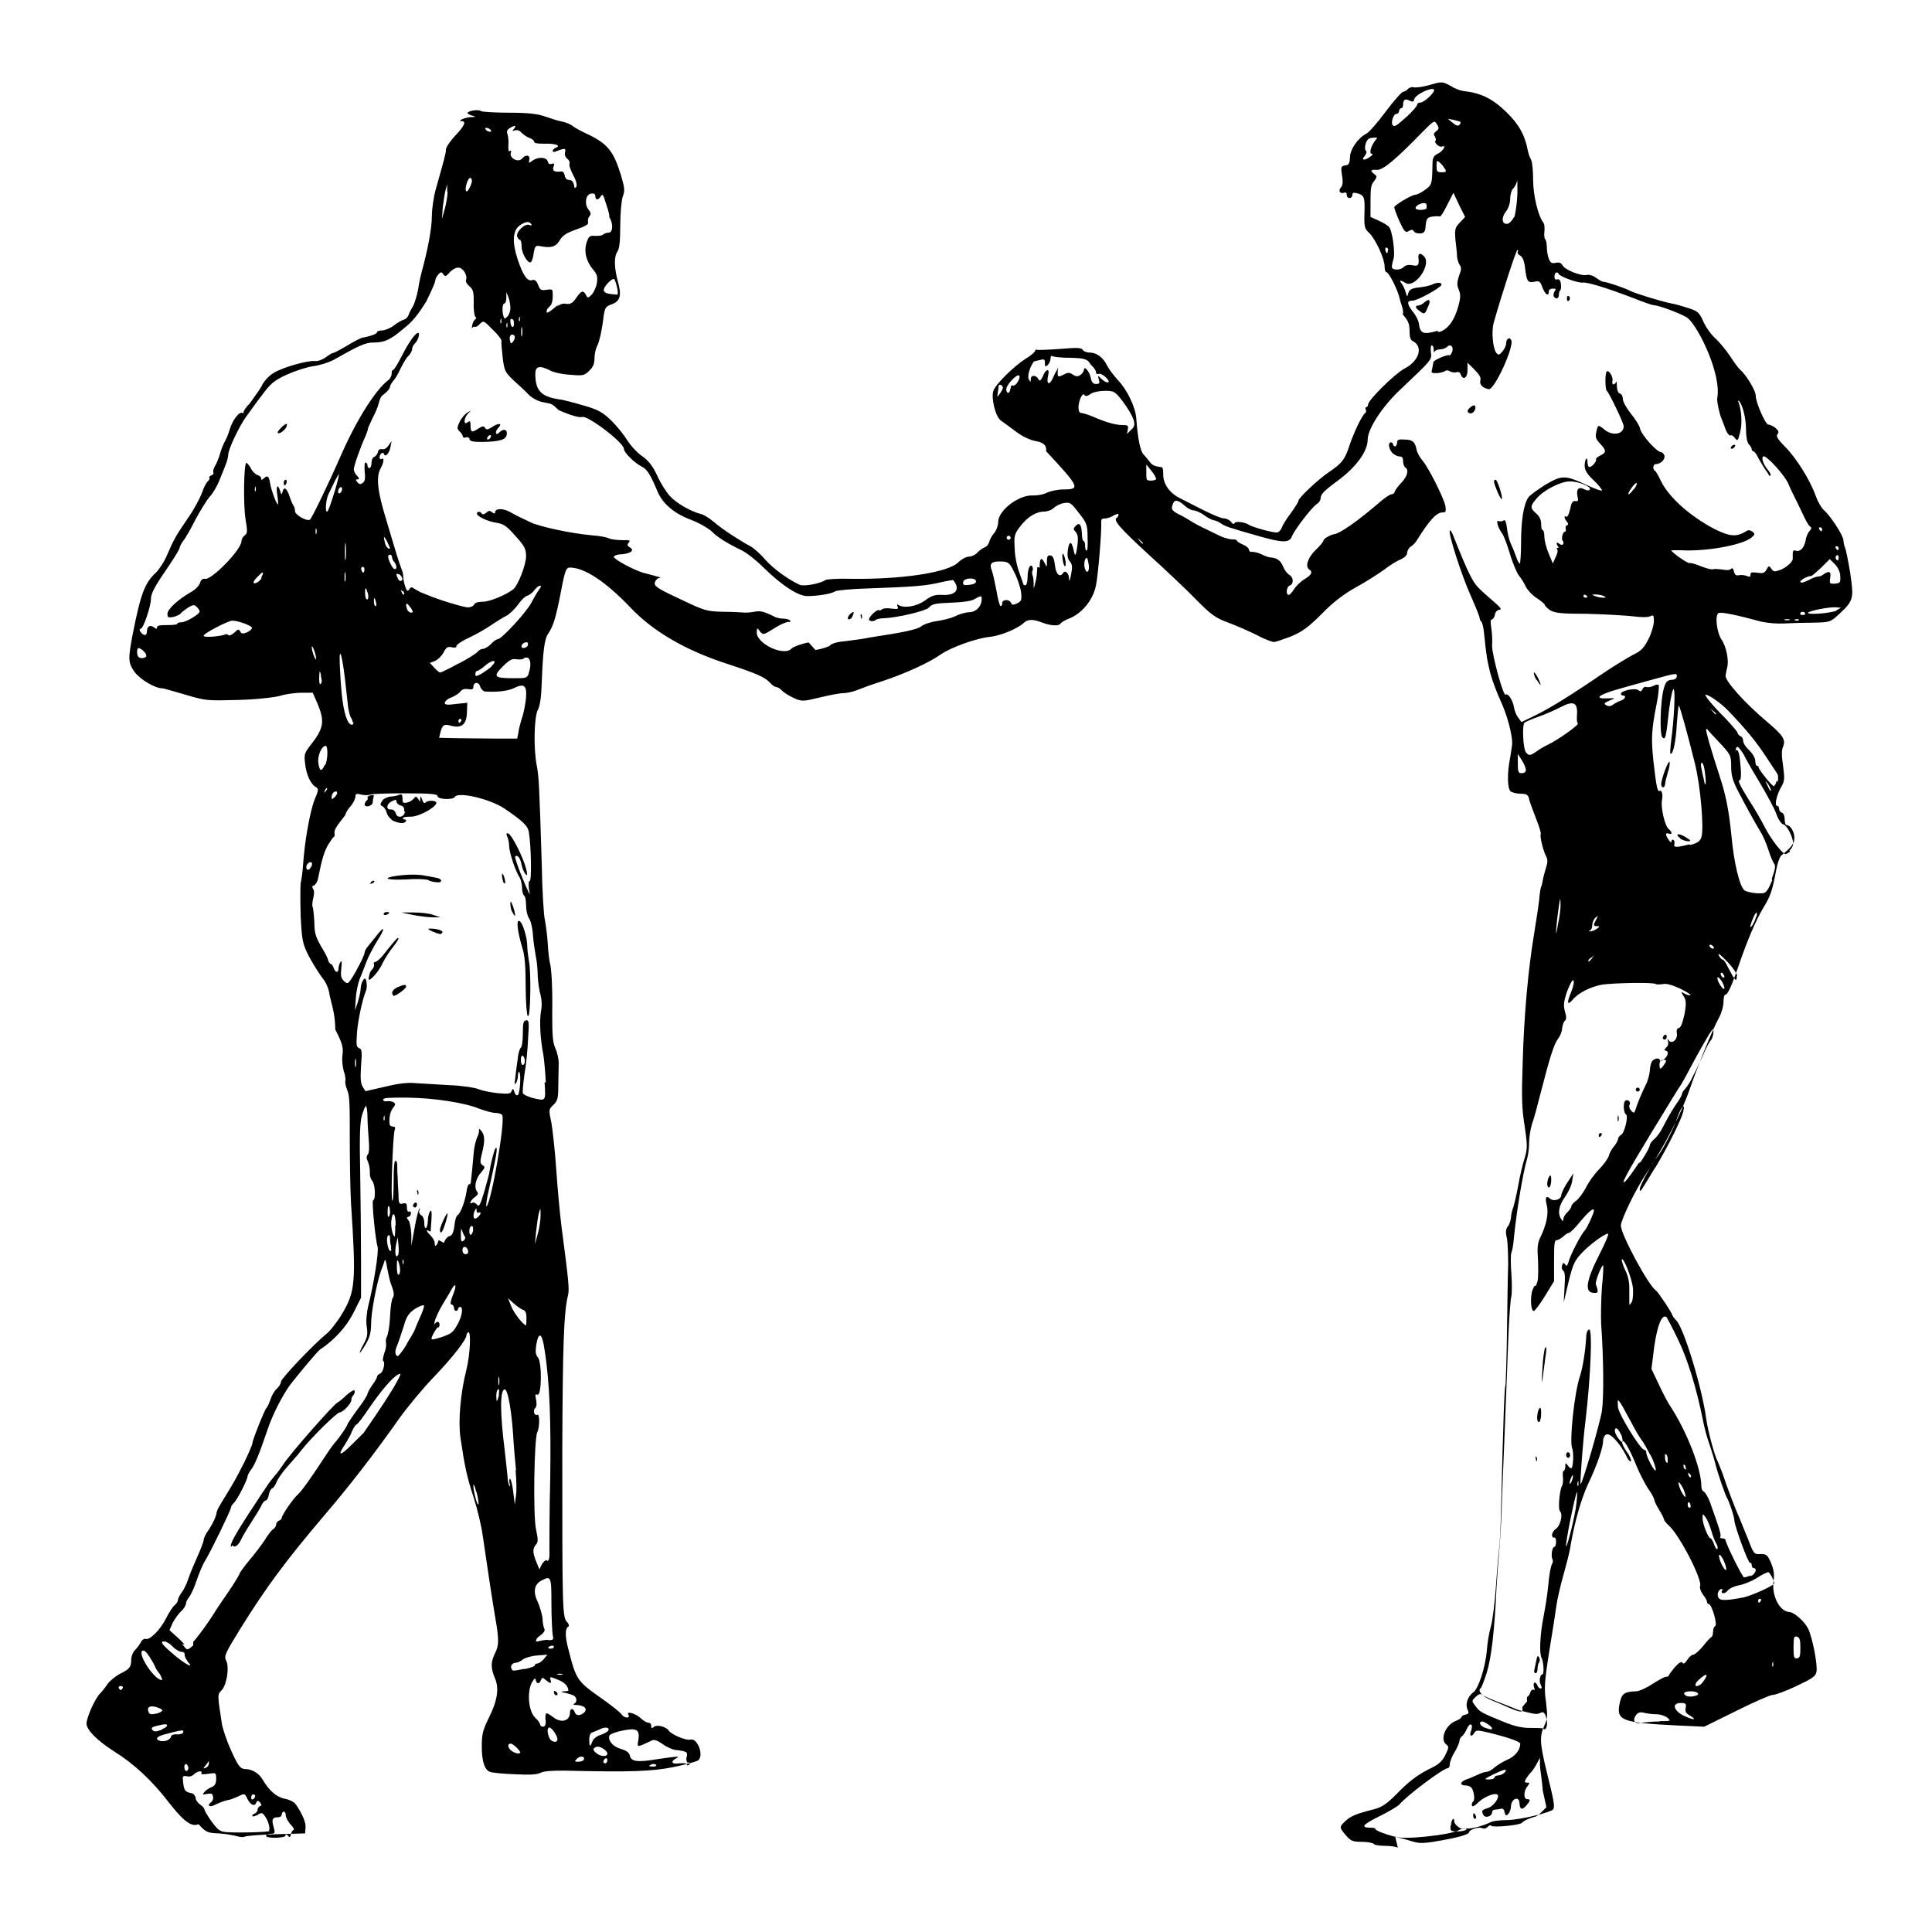 <?xml version="1.0" encoding="UTF-8" standalone="no"?>
<!-- Created with Inkscape (http://www.inkscape.org/) -->
<svg xmlns:dc="http://purl.org/dc/elements/1.1/" xmlns:cc="http://creativecommons.org/ns#" xmlns:rdf="http://www.w3.org/1999/02/22-rdf-syntax-ns#" xmlns:svg="http://www.w3.org/2000/svg" xmlns="http://www.w3.org/2000/svg" version="1.0" width="100%" height="100%" viewBox="0 0 48 48" id="svg4354">
<defs id="defs9" />
<path d="m 34.73,45.91 c -0.01,-0.02 -0.15,-0.05 -0.30,-0.05 -0.15,0 -0.29,-0.02 -0.30,-0.05 -0.01,-0.02 -0.15,-0.05 -0.29,-0.05 -0.23,0 -0.28,-0.02 -0.40,-0.16 -0.17,-0.20 -0.17,-0.21 -0.01,-0.36 0.13,-0.12 0.27,-0.18 0.71,-0.29 0.19,-0.05 0.31,-0.13 0.54,-0.36 0.33,-0.34 0.54,-0.50 0.89,-0.67 0.17,-0.08 0.27,-0.17 0.34,-0.32 0.09,-0.18 0.09,-0.21 0.02,-0.26 -0.16,-0.12 -0.02,-0.48 0.23,-0.58 0.08,-0.03 0.15,-0.08 0.15,-0.10 0,-0.02 0.04,-0.05 0.10,-0.06 0.08,-0.02 0.09,-0.04 0.05,-0.13 -0.06,-0.12 -0.00,-0.32 0.14,-0.42 0.13,-0.09 0.30,-0.61 0.34,-1.04 0.01,-0.19 0.06,-0.46 0.10,-0.60 0.04,-0.13 0.10,-0.60 0.13,-1.05 0.03,-0.44 0.07,-0.87 0.08,-0.94 0.01,-0.07 0.03,-0.41 0.04,-0.77 0.06,-2.55 0.09,-3.17 0.11,-3.22 0.01,-0.02 0.03,-0.61 0.04,-1.31 0.01,-0.69 0.02,-1.46 0.03,-1.70 0.00,-0.24 -0.01,-0.53 -0.03,-0.65 -0.04,-0.16 -0.03,-0.23 0.02,-0.30 0.04,-0.04 0.07,-0.14 0.08,-0.22 0.00,-0.07 0.03,-0.19 0.06,-0.26 0.02,-0.07 0.08,-0.31 0.12,-0.54 0.04,-0.22 0.11,-0.53 0.16,-0.68 0.07,-0.24 0.07,-0.31 -0.00,-0.79 -0.07,-0.43 -0.08,-0.70 -0.05,-1.56 0.03,-1.17 0.14,-2.36 0.28,-3.19 0.05,-0.31 0.11,-0.70 0.13,-0.87 0.01,-0.16 0.04,-0.32 0.05,-0.33 0.01,-0.01 0.03,-0.09 0.04,-0.16 0.01,-0.07 0.05,-0.21 0.08,-0.31 0.04,-0.13 0.05,-0.20 0.00,-0.29 -0.08,-0.16 -0.16,-0.51 -0.13,-0.55 0.01,-0.02 -0.04,-0.19 -0.12,-0.39 -0.07,-0.19 -0.16,-0.41 -0.17,-0.48 -0.02,-0.10 -0.06,-0.13 -0.21,-0.13 -0.10,-0.00 -0.21,-0.03 -0.25,-0.06 -0.08,-0.07 -0.09,-0.45 -0.01,-0.84 0.02,-0.14 0.05,-0.30 0.05,-0.36 0.00,-0.21 -0.12,-0.68 -0.28,-1.03 -0.09,-0.19 -0.21,-0.51 -0.26,-0.69 -0.08,-0.32 -0.10,-0.42 -0.16,-1.01 -0.01,-0.14 -0.05,-0.28 -0.07,-0.29 -0.02,-0.01 -0.04,-0.06 -0.04,-0.09 0,-0.03 -0.10,-0.28 -0.22,-0.55 -0.22,-0.48 -0.57,-1.57 -0.52,-1.62 0.01,-0.01 0.04,0.02 0.07,0.09 0.39,0.98 0.50,1.21 0.69,1.38 0.10,0.10 0.28,0.25 0.38,0.34 0.13,0.11 0.15,0.16 0.09,0.16 -0.04,0 -0.10,0.05 -0.11,0.12 -0.01,0.07 -0.05,0.12 -0.08,0.12 -0.03,0 -0.03,0.08 -0.01,0.21 0.02,0.12 0.03,0.32 0.02,0.45 -0.00,0.22 0.28,1.27 0.34,1.21 0.05,-0.05 0.17,0.13 0.20,0.29 0.01,0.09 0.06,0.22 0.11,0.28 l 0.08,0.11 0.35,-0.17 c 0.35,-0.17 0.87,-0.49 1.72,-1.07 0.24,-0.16 0.55,-0.35 0.70,-0.43 0.21,-0.10 0.28,-0.18 0.39,-0.40 0.07,-0.14 0.13,-0.34 0.13,-0.44 0,-0.14 -0.01,-0.16 -0.09,-0.12 -0.06,0.03 -0.21,0.03 -0.45,-0.00 -0.19,-0.02 -0.70,-0.05 -1.13,-0.06 -0.64,-0.00 -0.79,-0.02 -0.91,-0.09 -0.07,-0.05 -0.13,-0.11 -0.13,-0.13 0,-0.02 -0.09,-0.10 -0.20,-0.17 -0.11,-0.07 -0.24,-0.21 -0.28,-0.30 -0.04,-0.09 -0.12,-0.21 -0.17,-0.27 -0.04,-0.05 -0.15,-0.30 -0.22,-0.54 -0.07,-0.24 -0.16,-0.47 -0.20,-0.51 -0.03,-0.04 -0.08,-0.13 -0.10,-0.20 -0.02,-0.09 -0.02,-0.11 0.03,-0.09 0.04,0.01 0.09,0.00 0.12,-0.02 0.03,-0.03 0.06,0.03 0.08,0.19 0.01,0.13 0.06,0.31 0.10,0.40 0.04,0.08 0.10,0.23 0.13,0.32 0.03,0.09 0.07,0.16 0.09,0.16 0.01,0 0.03,-0.22 0.03,-0.50 0,-0.56 0.06,-0.96 0.18,-1.14 0.04,-0.06 0.24,-0.20 0.43,-0.32 0.41,-0.24 0.49,-0.24 1.04,0.02 0.20,0.09 0.36,0.15 0.36,0.12 0,-0.02 -0.09,-0.14 -0.22,-0.26 -0.16,-0.15 -0.21,-0.25 -0.21,-0.35 0.00,-0.16 0.07,-0.25 0.07,-0.10 0,0.05 0.01,0.12 0.04,0.13 0.05,0.03 0.21,-0.15 0.17,-0.19 -0.01,-0.01 0.03,-0.05 0.10,-0.09 0.16,-0.07 0.17,-0.13 0.00,-0.30 -0.10,-0.11 -0.12,-0.16 -0.09,-0.29 0.04,-0.18 0.04,-0.19 0.21,-0.05 0.20,0.16 0.47,0.11 0.47,-0.09 0,-0.08 -0.37,-0.85 -0.42,-0.88 -0.04,-0.02 -0.05,-0.44 -0.00,-0.48 0.05,-0.05 0.17,0.15 0.14,0.24 -0.01,0.04 -0.00,0.08 0.02,0.08 0.02,0 0.06,-0.02 0.07,-0.06 0.01,-0.03 0.02,0.01 0.02,0.10 0.00,0.09 0.03,0.18 0.08,0.19 0.04,0.01 0.07,0.07 0.07,0.14 0,0.06 0.09,0.22 0.20,0.36 0.11,0.13 0.22,0.31 0.23,0.38 0.03,0.14 0.41,0.57 0.51,0.57 0.03,2.6e-5 0.07,0.04 0.09,0.08 0.03,0.09 -0.08,0.22 -0.21,0.22 -0.07,-2e-6 -0.09,0.13 -0.02,0.17 0.02,0.01 0.09,0.13 0.15,0.26 0.19,0.39 0.71,0.86 1.32,1.18 0.38,0.19 0.55,0.21 0.79,0.06 0.06,-0.04 0.10,-0.03 0.16,0.01 0.07,0.06 0.06,0.07 -0.03,0.15 -0.24,0.19 -1.16,0.35 -1.76,0.31 -0.14,-0.00 -0.24,-0.00 -0.23,0.01 0.11,0.12 0.43,0.33 0.46,0.31 0.02,-0.01 0.14,0.02 0.28,0.08 0.13,0.05 0.27,0.09 0.31,0.07 0.03,-0.01 0.13,-0.00 0.22,0.01 0.10,0.02 0.17,0.02 0.21,-0.01 0.04,-0.04 0.06,-0.02 0.08,0.06 0.02,0.08 0.05,0.11 0.13,0.09 0.05,-0.01 0.14,-0.00 0.19,0.02 0.07,0.03 0.09,0.03 0.09,-0.03 0,-0.06 0.03,-0.07 0.17,-0.05 0.14,0.02 0.18,0.01 0.23,-0.08 0.05,-0.10 0.06,-0.10 0.12,-0.02 0.05,0.08 0.08,0.08 0.22,0.03 0.15,-0.06 0.30,-0.19 0.31,-0.27 0.00,-0.02 0.00,-0.08 0.00,-0.14 0,-0.06 0.02,-0.09 0.07,-0.07 0.11,0.04 0.21,-0.06 0.25,-0.25 0.01,-0.09 0.06,-0.20 0.10,-0.24 0.05,-0.05 0.05,-0.09 0.01,-0.11 -0.03,-0.01 -0.12,-0.17 -0.20,-0.35 -0.08,-0.17 -0.17,-0.35 -0.19,-0.39 -0.02,-0.04 -0.09,-0.18 -0.14,-0.30 -0.09,-0.23 -0.56,-0.74 -0.63,-0.70 -0.06,0.03 -0.00,0.20 0.11,0.33 0.05,0.06 0.08,0.12 0.07,0.14 -0.01,0.01 -0.03,0.02 -0.04,0.00 -0.00,-0.01 -0.05,-0.09 -0.11,-0.17 -0.05,-0.08 -0.13,-0.21 -0.17,-0.29 -0.03,-0.07 -0.09,-0.14 -0.11,-0.14 -0.02,0 -0.04,-0.02 -0.04,-0.05 0,-0.03 -0.03,-0.08 -0.07,-0.12 -0.04,-0.04 -0.07,-0.18 -0.07,-0.35 0,-0.29 -0.08,-0.62 -0.17,-0.72 -0.03,-0.03 -0.04,-0.01 -0.01,0.04 0.07,0.21 0.09,0.52 0.03,0.74 -0.05,0.20 -0.06,0.22 -0.13,0.13 -0.03,-0.05 -0.09,-0.08 -0.11,-0.06 -0.02,0.01 -0.07,-0.04 -0.11,-0.13 -0.03,-0.09 -0.09,-0.24 -0.13,-0.34 -0.03,-0.09 -0.08,-0.29 -0.09,-0.43 C 42.79,9.31 42.19,8.12 41.94,7.91 41.84,7.82 41.21,7.58 41.07,7.58 c -0.02,0 -0.23,-0.07 -0.48,-0.17 C 39.91,7.15 39.45,7.01 39.33,7.02 39.20,7.04 38.73,6.86 38.72,6.80 c 0,-0.02 -0.02,-0.03 -0.05,-0.03 -0.02,0 -0.05,0.04 -0.05,0.10 0,0.06 0.02,0.09 0.07,0.07 0.04,-0.01 0.08,0.02 0.09,0.11 0.01,0.07 0.00,0.15 -0.01,0.16 -0.02,0.00 -0.04,0.06 -0.04,0.11 0,0.10 -0.07,0.13 -0.13,0.04 -0.01,-0.02 -0.00,-0.08 0.02,-0.12 0.05,-0.06 0.04,-0.07 -0.04,-0.07 -0.06,0 -0.10,0.03 -0.10,0.07 0,0.14 -0.09,0.08 -0.16,-0.10 -0.05,-0.15 -0.08,-0.17 -0.20,-0.14 -0.16,0.03 -0.19,-0.00 -0.23,-0.34 -0.02,-0.18 -0.06,-0.27 -0.12,-0.31 -0.05,-0.02 -0.08,-0.07 -0.06,-0.10 0.01,-0.02 0.01,-0.04 -0.01,-0.04 -0.03,0.00 -0.38,1.07 -0.59,1.81 -0.06,0.22 -0.02,0.62 0.06,0.74 0.06,0.07 0.07,0.07 0.16,-0.03 0.05,-0.06 0.09,-0.15 0.09,-0.20 0,-0.12 0.09,-0.17 0.13,-0.07 0.06,0.17 -0.41,1.21 -0.56,1.21 C 36.83,9.64 36.75,9.55 36.78,9.45 36.80,9.38 36.75,9.30 36.63,9.18 L 36.46,9.01 v 0.19 c 0,0.19 -0.11,0.26 -0.17,0.10 -0.01,-0.05 -0.06,-0.07 -0.11,-0.05 -0.04,0.01 -0.11,0.00 -0.15,-0.02 -0.04,-0.03 -0.09,-0.04 -0.13,-0.01 -0.03,0.02 -0.13,0.05 -0.21,0.05 -0.12,0.00 -0.14,-0.00 -0.11,-0.10 0.01,-0.06 0.03,-0.14 0.03,-0.17 10e-4,-0.05 0.37,-0.21 0.40,-0.17 0.00,0.01 0.04,-0.02 0.06,-0.07 0.06,-0.12 -0.02,-0.24 -0.12,-0.14 -0.03,0.03 -0.11,0.06 -0.17,0.06 -0.06,0 -0.12,0.02 -0.14,0.06 -0.01,0.03 -0.02,0.01 -0.02,-0.05 -0.00,-0.06 -0.02,-0.11 -0.05,-0.11 -0.02,0 -0.03,0.07 -0.02,0.17 0.03,0.19 0.02,0.19 -0.76,0.93 -0.45,0.42 -0.81,0.98 -0.81,1.24 0,0.29 -0.28,0.68 -0.74,1.02 -0.34,0.25 -0.43,0.34 -0.43,0.44 0,0.05 -0.04,0.11 -0.09,0.14 -0.11,0.06 -0.55,0.63 -0.62,0.80 -0.06,0.17 -0.22,0.17 -0.79,0.01 -0.78,-0.22 -0.89,-0.26 -0.98,-0.33 -0.05,-0.03 -0.12,-0.07 -0.16,-0.07 -0.03,-8.77e-4 -0.15,-0.05 -0.25,-0.13 -0.10,-0.07 -0.22,-0.12 -0.27,-0.12 -0.04,0 -0.15,-0.05 -0.22,-0.12 -0.16,-0.14 -0.25,-0.16 -0.29,-0.04 -0.05,0.13 -0.03,0.16 0.13,0.25 0.09,0.04 0.23,0.12 0.32,0.18 0.08,0.05 0.25,0.14 0.38,0.20 0.12,0.06 0.29,0.14 0.37,0.18 0.08,0.03 0.20,0.07 0.27,0.07 0.06,0 0.12,0.01 0.12,0.03 0,0.02 0.06,0.06 0.15,0.10 0.08,0.03 0.15,0.09 0.15,0.13 0,0.03 0.03,0.06 0.08,0.05 0.04,-0.00 0.15,0.02 0.23,0.06 0.08,0.04 0.18,0.08 0.23,0.08 0.16,0.01 0.25,0.08 0.31,0.23 0.03,0.08 0.10,0.17 0.15,0.20 0.11,0.06 0.12,0.23 0.01,0.27 -0.08,0.03 -0.10,0.23 -0.02,0.23 0.02,0 0.08,-0.06 0.13,-0.14 0.04,-0.07 0.16,-0.19 0.26,-0.25 0.18,-0.11 0.21,-0.18 0.12,-0.24 -0.11,-0.07 -0.04,-0.29 0.15,-0.48 0.11,-0.10 0.20,-0.21 0.20,-0.24 0,-0.04 0.16,-0.14 0.27,-0.16 0.15,-0.02 0.58,-0.32 1.16,-0.82 0.12,-0.10 0.24,-0.18 0.27,-0.17 0.02,0.00 0.06,-0.02 0.07,-0.06 0.01,-0.04 0.09,-0.15 0.17,-0.23 0.15,-0.16 0.19,-0.32 0.09,-0.38 -0.02,-0.01 -0.05,-0.08 -0.05,-0.15 0,-0.08 -0.02,-0.12 -0.09,-0.12 -0.05,0 -0.13,-0.04 -0.18,-0.09 -0.09,-0.10 -0.11,-0.26 -0.03,-0.26 0.02,0 0.05,0.02 0.05,0.05 0,0.02 0.02,0.05 0.05,0.05 0.02,0 0.05,-0.04 0.05,-0.09 0,-0.07 0.03,-0.09 0.16,-0.08 0.22,0.00 0.28,0.05 0.32,0.23 0.01,0.08 0.08,0.21 0.15,0.29 0.16,0.19 0.53,0.93 0.57,1.13 0.02,0.14 0.01,0.16 -0.06,0.16 -0.16,0.00 -0.32,0.17 -0.66,0.71 -0.02,0.04 -0.09,0.11 -0.14,0.14 -0.05,0.03 -0.09,0.11 -0.09,0.16 0,0.05 -0.06,0.11 -0.16,0.16 -0.09,0.03 -0.28,0.15 -0.42,0.26 -0.14,0.10 -0.45,0.30 -0.69,0.43 -0.29,0.16 -0.57,0.37 -0.85,0.66 -0.33,0.33 -0.48,0.44 -0.76,0.56 -0.19,0.07 -0.38,0.14 -0.43,0.14 -0.04,-1.55e-4 -0.24,-0.07 -0.42,-0.17 -0.18,-0.09 -0.50,-0.23 -0.71,-0.31 -0.33,-0.12 -0.43,-0.20 -0.79,-0.56 -0.22,-0.23 -0.76,-0.74 -1.19,-1.13 -0.75,-0.69 -0.89,-0.86 -0.79,-0.92 0.02,-0.01 0.04,-0.05 0.04,-0.08 0,-0.02 -0.05,-0.01 -0.11,0.02 -0.06,0.04 -0.16,0.08 -0.22,0.08 -0.08,0 -0.11,0.02 -0.10,0.11 0.01,0.21 -0.07,1.24 -0.13,1.55 -0.07,0.36 -0.34,0.69 -0.65,0.82 -0.11,0.04 -0.21,0.10 -0.23,0.13 -0.04,0.07 -0.24,0.06 -0.45,-0.02 -0.23,-0.09 -0.36,-0.09 -0.46,5.67e-4 -0.14,0.14 -0.57,0.32 -0.83,0.35 -0.34,0.03 -0.98,0.26 -1.24,0.44 -0.28,0.20 -0.87,0.47 -1.44,0.66 -0.26,0.08 -0.55,0.19 -0.65,0.23 -0.10,0.04 -0.25,0.07 -0.33,0.07 -0.08,0 -0.35,0.05 -0.59,0.11 -0.42,0.10 -0.44,0.10 -0.64,0.01 -0.11,-0.05 -0.24,-0.13 -0.29,-0.18 -0.04,-0.05 -0.11,-0.09 -0.14,-0.09 -0.03,0 -0.10,-0.04 -0.15,-0.10 -0.14,-0.15 -0.32,-0.23 -1.08,-0.48 -1.02,-0.33 -1.83,-0.80 -2.39,-1.39 -0.62,-0.65 -1.15,-1.00 -1.51,-1.00 -0.09,0 -0.12,0.05 -0.22,0.58 -0.13,0.68 -0.20,0.89 -0.32,1.06 -0.09,0.13 -0.13,0.41 -0.16,1.20 -0.01,0.36 -0.04,0.59 -0.10,0.70 -0.09,0.18 -0.11,0.97 -0.02,1.40 0.05,0.29 0.06,0.50 0.12,2.44 0.01,0.65 0.05,1.28 0.08,1.39 0.02,0.11 0.06,0.38 0.07,0.59 0.01,0.20 0.04,0.41 0.05,0.45 0.04,0.14 0.07,0.58 0.06,1.27 -0.00,0.55 0.01,0.71 0.08,0.87 0.05,0.11 0.09,0.29 0.08,0.42 -0.00,0.12 -0.01,0.37 -0.01,0.55 -0.00,0.26 -0.02,0.33 -0.12,0.43 -0.12,0.11 -0.12,0.12 -0.05,0.45 0.03,0.18 0.09,0.70 0.12,1.16 0.03,0.45 0.09,1.09 0.13,1.41 0.18,1.37 0.20,1.57 0.16,1.72 -0.10,0.40 -0.13,1.19 -0.14,3.81 -0.00,3.87 0.00,4.16 0.11,4.29 0.06,0.06 0.07,0.11 0.03,0.13 -0.07,0.04 -0.07,0.24 0.00,0.51 0.21,0.83 0.22,0.83 0.87,1.29 0.21,0.15 0.43,0.32 0.47,0.38 0.07,0.10 0.22,0.09 0.16,-0.00 -0.06,-0.10 0.18,-0.03 0.30,0.08 0.07,0.07 0.16,0.12 0.20,0.12 0.04,0 0.07,0.03 0.07,0.08 0,0.06 0.01,0.07 0.07,0.02 0.07,-0.06 0.30,-0.00 0.36,0.09 0.06,0.10 0.44,0.26 0.54,0.23 0.18,-0.05 0.35,0.40 0.19,0.52 -0.03,0.02 -0.30,0.10 -0.60,0.16 -0.54,0.11 -1.07,0.13 -2.73,0.09 -0.30,-0.00 -0.48,0.01 -0.57,0.05 -0.10,0.05 -0.26,0.06 -0.66,0.04 -0.29,-0.01 -0.56,-0.04 -0.61,-0.06 -0.13,-0.05 -0.20,-0.26 -0.20,-0.63 5.2e-5,-0.29 0.02,-0.40 0.17,-0.70 0.22,-0.44 0.27,-0.75 0.15,-1.01 -0.10,-0.25 -0.10,-0.38 0.01,-0.61 0.10,-0.19 0.10,-0.34 0.00,-0.91 -0.06,-0.34 -0.23,-1.47 -0.31,-2.03 -0.03,-0.22 -0.13,-0.64 -0.22,-0.92 -0.17,-0.51 -0.23,-0.81 -0.33,-1.49 -0.06,-0.41 0.00,-1.12 0.15,-1.70 0.09,-0.36 0.12,-0.97 0.04,-0.92 -0.02,0.01 -0.04,0.05 -0.04,0.07 0,0.11 -0.34,0.55 -0.82,1.05 -0.27,0.28 -0.65,0.74 -0.85,1.02 -0.62,0.88 -1.24,1.68 -1.83,2.37 -1.02,1.20 -1.48,1.83 -2.11,2.84 -0.39,0.63 -0.42,0.70 -0.36,0.81 0.08,0.16 0.02,0.58 -0.11,0.73 -0.11,0.11 -0.11,0.10 0.00,0.82 0.02,0.14 0.13,0.46 0.24,0.70 0.17,0.37 0.22,0.43 0.33,0.44 0.18,0.00 0.35,0.10 0.45,0.27 0.16,0.27 0.34,0.43 0.55,0.47 0.11,0.02 0.23,0.08 0.27,0.14 0.16,0.23 0.26,0.46 0.24,0.59 l -0.01,0.13 -0.72,0.02 c -0.39,0.01 -0.74,0.04 -0.78,0.06 -0.03,0.02 -0.12,0.01 -0.19,-0.01 -0.07,-0.02 -0.28,-0.06 -0.45,-0.07 -0.29,-0.01 -0.32,-0.03 -0.51,-0.23 C 4.72,45.43 4.44,45.09 4.21,44.80 3.78,44.24 3.33,43.82 2.83,43.51 2.41,43.24 2.15,42.98 2.15,42.82 c 5.15e-4,-0.15 0.21,-0.62 0.34,-0.75 0.05,-0.05 0.13,-0.15 0.18,-0.23 0.05,-0.07 0.18,-0.18 0.30,-0.25 0.25,-0.12 0.29,-0.17 0.29,-0.36 5.15e-4,-0.07 0.04,-0.18 0.09,-0.23 0.05,-0.05 0.12,-0.14 0.15,-0.20 0.03,-0.06 0.09,-0.10 0.12,-0.08 0.10,0.03 0.36,-0.22 0.51,-0.52 0.07,-0.14 0.16,-0.28 0.21,-0.32 0.04,-0.03 0.08,-0.09 0.08,-0.13 0,-0.03 0.04,-0.11 0.09,-0.18 0.05,-0.06 0.13,-0.22 0.17,-0.35 0.04,-0.12 0.15,-0.38 0.23,-0.56 0.08,-0.18 0.15,-0.36 0.15,-0.40 0,-0.03 0.04,-0.13 0.09,-0.20 0.12,-0.17 0.22,-0.38 0.23,-0.47 0.01,-0.07 0.04,-0.13 0.27,-0.50 0.17,-0.28 0.21,-0.35 0.42,-0.76 0.11,-0.23 0.20,-0.44 0.20,-0.47 0,-0.08 0.31,-0.85 0.35,-0.88 0.02,-0.01 0.06,-0.10 0.10,-0.21 0.03,-0.10 0.10,-0.22 0.16,-0.27 0.05,-0.05 0.10,-0.12 0.10,-0.17 0.00,-0.08 0.83,-0.95 1.13,-1.19 0.09,-0.07 0.27,-0.30 0.39,-0.50 0.33,-0.56 0.35,-0.78 0.22,-2.76 -0.02,-0.36 -0.03,-1.11 -0.03,-1.64 0.00,-0.74 -0.00,-1.01 -0.06,-1.15 -0.04,-0.09 -0.06,-0.20 -0.05,-0.23 0.01,-0.03 -0.00,-0.14 -0.04,-0.25 -0.03,-0.11 -0.05,-0.28 -0.03,-0.41 0.02,-0.18 2.06e-4,-0.27 -0.18,-0.62 C 8.33,25.18 8.22,24.88 8.19,24.73 8.17,24.56 8.10,24.40 7.99,24.27 7.91,24.16 7.76,23.92 7.67,23.75 7.52,23.45 7.50,23.37 7.47,22.76 c -0.01,-0.36 -0.01,-0.73 0.00,-0.82 0.02,-0.08 0.05,-0.29 0.06,-0.46 0.04,-0.60 0.18,-1.36 0.29,-1.62 0.10,-0.24 0.10,-0.26 0.02,-0.31 -0.12,-0.07 -0.23,-0.30 -0.26,-0.58 -0.03,-0.23 -0.01,-0.27 0.13,-0.45 0.34,-0.43 0.37,-0.60 0.16,-1.08 l -0.10,-0.23 -0.27,5.16e-4 c -0.15,5.16e-4 -0.40,0.03 -0.55,0.08 -0.16,0.04 -0.61,0.09 -1.05,0.10 -0.76,0.02 -0.78,0.02 -1.29,-0.13 -0.28,-0.08 -0.54,-0.16 -0.58,-0.16 -0.18,0 -0.55,-0.22 -0.69,-0.41 -0.16,-0.23 -0.16,-0.32 -0.04,-0.95 0.20,-1.01 0.30,-1.26 0.58,-1.52 0.07,-0.07 0.20,-0.26 0.27,-0.43 0.17,-0.39 0.20,-0.45 0.52,-0.92 0.15,-0.21 0.30,-0.50 0.35,-0.63 0.04,-0.13 0.11,-0.26 0.15,-0.29 0.03,-0.03 0.05,-0.07 0.03,-0.08 -0.01,-0.01 0.00,-0.04 0.05,-0.06 0.04,-0.01 0.07,-0.05 0.05,-0.07 -0.01,-0.02 0.00,-0.09 0.04,-0.16 0.04,-0.06 0.10,-0.21 0.13,-0.32 0.03,-0.11 0.09,-0.25 0.12,-0.30 0.03,-0.05 0.09,-0.19 0.12,-0.30 0.07,-0.23 0.24,-0.45 0.32,-0.40 0.02,0.01 0.03,0.00 0.02,-0.01 -0.01,-0.02 0.05,-0.13 0.15,-0.22 C 6.36,9.80 6.48,9.65 6.52,9.55 6.57,9.46 6.69,9.33 6.79,9.27 7.01,9.13 7.64,8.95 7.83,8.97 7.90,8.98 8.02,8.93 8.09,8.88 8.17,8.82 8.25,8.77 8.27,8.77 8.30,8.77 8.45,8.69 8.62,8.59 8.78,8.49 8.96,8.40 9.00,8.39 9.23,8.35 9.37,8.29 9.37,8.25 c 0,-0.02 0.05,-0.04 0.12,-0.04 0.06,0 0.20,-0.05 0.29,-0.12 0.09,-0.07 0.21,-0.14 0.26,-0.15 0.04,-0.01 0.09,-0.06 0.11,-0.11 0.01,-0.04 0.06,-0.14 0.11,-0.22 0.04,-0.07 0.10,-0.27 0.13,-0.43 0.02,-0.16 0.08,-0.41 0.12,-0.55 0.13,-0.49 0.22,-0.98 0.22,-1.27 5.15e-4,-0.16 0.04,-0.46 0.10,-0.67 0.20,-0.71 0.25,-0.88 0.25,-0.98 0,-0.05 0.10,-0.20 0.23,-0.34 0.23,-0.24 0.28,-0.36 0.16,-0.36 -0.13,-0.00 0.09,-0.10 0.24,-0.10 0.10,-0.00 0.12,-0.01 0.05,-0.03 -0.05,-0.01 -0.12,-0.04 -0.14,-0.06 -0.05,-0.05 0.25,-0.12 0.33,-0.06 0.03,0.02 0.35,0.04 0.71,0.04 0.46,0.00 0.70,0.03 0.87,0.09 0.12,0.04 0.32,0.11 0.43,0.13 0.11,0.02 0.24,0.08 0.28,0.12 0.04,0.03 0.18,0.11 0.31,0.17 0.54,0.25 0.69,0.43 0.88,1.05 0.09,0.31 0.10,0.38 0.04,0.53 -0.03,0.10 -0.06,0.41 -0.06,0.72 1.03e-4,0.38 -0.02,0.57 -0.07,0.64 -0.09,0.13 -0.08,0.40 0.01,0.74 0.10,0.35 0.06,0.49 -0.15,0.57 -0.15,0.05 -0.17,0.09 -0.20,0.27 -0.04,0.36 -0.11,0.67 -0.17,0.78 -0.03,0.06 -0.06,0.19 -0.06,0.29 0,0.13 -0.03,0.22 -0.13,0.31 -0.12,0.12 -0.15,0.13 -0.48,0.10 -0.19,-0.01 -0.42,-0.06 -0.50,-0.11 -0.26,-0.13 -0.36,-0.10 -0.36,0.09 0,0.41 0.14,0.56 0.58,0.63 0.11,0.01 0.40,0.09 0.64,0.16 0.35,0.10 0.46,0.17 0.67,0.37 0.13,0.13 0.31,0.35 0.39,0.48 0.08,0.13 0.24,0.31 0.37,0.40 0.16,0.11 0.27,0.25 0.38,0.49 0.08,0.18 0.22,0.40 0.31,0.50 0.16,0.18 0.51,0.38 0.77,0.45 0.07,0.01 0.22,0.11 0.33,0.20 0.19,0.17 0.64,0.46 0.90,0.60 0.08,0.04 0.25,0.19 0.37,0.33 0.20,0.23 0.59,0.51 0.86,0.63 0.10,0.04 0.49,-0.02 0.64,-0.12 0.04,-0.02 0.32,-0.04 0.61,-0.03 1.25,0.02 2.43,-0.15 2.69,-0.41 0.07,-0.07 0.19,-0.14 0.26,-0.14 0.06,0 0.16,-0.04 0.21,-0.10 0.05,-0.05 0.13,-0.11 0.18,-0.13 0.05,-0.01 0.10,-0.08 0.12,-0.14 0.01,-0.06 0.07,-0.16 0.13,-0.23 0.05,-0.06 0.09,-0.18 0.09,-0.26 0,-0.29 0.52,-0.69 0.88,-0.66 0.09,0.00 0.24,-0.02 0.33,-0.07 0.09,-0.04 0.27,-0.08 0.41,-0.08 0.43,0 0.40,-0.06 -0.43,-0.95 C 26.01,11.05 25.90,10.99 25.74,10.96 25.61,10.94 25.41,10.85 25.25,10.73 25.10,10.62 24.93,10.49 24.87,10.45 24.73,10.36 24.62,9.88 24.68,9.71 24.74,9.54 25.18,9.11 25.47,8.92 c 0.14,-0.08 0.25,-0.18 0.25,-0.21 0,-0.02 0.02,-0.03 0.04,-0.02 0.02,0.01 0.28,0.00 0.57,-0.02 0.45,-0.04 0.53,-0.03 0.57,0.02 0.02,0.04 0.10,0.07 0.18,0.07 0.16,0.00 0.33,0.12 0.43,0.33 0.04,0.08 0.16,0.24 0.27,0.36 0.22,0.23 0.43,0.66 0.45,0.94 0.04,0.53 0.10,0.81 0.18,0.90 0.05,0.05 0.12,0.14 0.16,0.19 0.05,0.08 0.14,0.11 0.30,0.13 0.02,0.00 0.03,0.08 0.03,0.18 0,0.23 0.15,0.45 0.40,0.58 0.10,0.05 0.37,0.19 0.59,0.30 0.22,0.11 0.45,0.21 0.52,0.21 0.06,0 0.14,0.04 0.18,0.09 0.03,0.05 0.06,0.06 0.08,0.03 0.02,-0.06 0.26,-0.03 0.36,0.04 0.07,0.05 0.56,0.19 0.69,0.19 0.04,3.1e-4 0.10,-0.05 0.12,-0.11 0.02,-0.06 0.12,-0.23 0.23,-0.37 0.10,-0.14 0.19,-0.28 0.19,-0.31 0,-0.07 0.50,-0.54 0.77,-0.72 0.31,-0.21 0.38,-0.30 0.49,-0.63 0.10,-0.31 0.32,-0.78 0.40,-0.83 0.02,-0.01 0.03,-0.05 0.01,-0.09 -0.01,-0.03 -0.01,-0.05 0.01,-0.05 0.02,0 0.05,-0.03 0.05,-0.07 0,-0.11 0.66,-0.76 0.90,-0.89 0.36,-0.18 0.48,-0.54 0.22,-0.68 -0.07,-0.03 -0.09,-0.10 -0.09,-0.26 0,-0.17 -0.03,-0.25 -0.17,-0.41 C 34.89,7.72 34.80,7.54 34.78,7.44 34.74,7.23 34.51,6.76 34.44,6.76 c -0.02,0 -0.04,-0.06 -0.04,-0.14 0,-0.19 -0.22,-0.67 -0.38,-0.83 -0.12,-0.11 -0.13,-0.15 -0.12,-0.50 0.01,-0.39 -0.00,-0.44 -0.19,-0.49 -0.08,-0.02 -0.11,-0.01 -0.11,0.04 0,0.04 -0.03,0.08 -0.07,0.08 -0.04,0 -0.07,-0.03 -0.07,-0.08 0,-0.05 -0.02,-0.07 -0.07,-0.05 -0.10,0.03 -0.15,-0.05 -0.07,-0.14 0.04,-0.04 0.05,-0.15 0.02,-0.30 -0.03,-0.21 -0.02,-0.22 0.08,-0.24 0.09,-0.01 0.11,-0.04 0.12,-0.20 0.00,-0.19 0.19,-0.48 0.41,-0.59 0.06,-0.03 0.28,-0.28 0.48,-0.55 0.20,-0.27 0.40,-0.49 0.43,-0.49 0.03,0 0.09,-0.03 0.12,-0.07 0.03,-0.03 0.10,-0.06 0.15,-0.04 0.05,0.01 0.21,-0.01 0.36,-0.05 0.34,-0.10 0.34,-0.10 0.56,0.02 0.09,0.06 0.23,0.11 0.30,0.12 0.44,0.05 0.72,0.18 1.08,0.53 0.30,0.29 0.46,0.57 0.53,0.96 0.01,0.05 0.04,0.15 0.08,0.22 0.03,0.06 0.05,0.29 0.05,0.50 -0.00,0.37 0.12,0.90 0.26,1.07 0.02,0.03 0.03,0.13 0.02,0.21 -0.01,0.08 -0.00,0.16 0.01,0.18 0.02,0.01 0.05,0.10 0.05,0.20 0,0.09 0.02,0.23 0.05,0.30 0.04,0.10 0.07,0.12 0.17,0.10 0.09,-0.02 0.13,-0.00 0.17,0.06 0.06,0.12 0.48,0.28 0.61,0.24 0.05,-0.01 0.14,0.01 0.22,0.07 0.07,0.05 0.15,0.10 0.18,0.10 0.08,0 0.53,0.15 0.68,0.23 0.12,0.06 0.76,0.26 1.02,0.31 0.07,0.01 0.25,0.06 0.40,0.11 0.25,0.08 0.28,0.10 0.39,0.34 0.06,0.14 0.19,0.32 0.29,0.41 0.09,0.08 0.26,0.28 0.36,0.43 0.10,0.15 0.21,0.31 0.26,0.35 0.15,0.13 0.39,0.52 0.39,0.65 0,0.17 0.25,0.74 0.32,0.72 0.03,-0.00 0.10,0.03 0.17,0.08 0.08,0.07 0.09,0.11 0.05,0.16 -0.04,0.04 0.00,0.12 0.19,0.31 0.27,0.27 0.62,0.82 0.76,1.22 0.05,0.14 0.14,0.30 0.21,0.36 0.16,0.14 0.48,0.63 0.48,0.75 0,0.05 0.02,0.13 0.04,0.18 0.02,0.04 0.08,0.33 0.13,0.64 0.09,0.63 0.08,0.67 -0.27,1.00 -0.23,0.21 -0.23,0.21 -0.65,0.22 -0.22,0.00 -0.55,0.01 -0.72,0.02 -0.18,0.01 -0.42,-0.01 -0.59,-0.05 -0.55,-0.15 -0.96,-0.24 -1.04,-0.21 -0.10,0.04 -0.05,0.48 0.07,0.66 0.12,0.17 0.19,0.53 0.14,0.70 -0.02,0.07 -0.03,0.16 -0.04,0.20 -0.00,0.14 0.47,0.67 1.04,1.15 0.39,0.33 0.46,0.44 0.39,0.61 -0.04,0.09 -0.04,0.22 -0.00,0.48 0.04,0.31 0.04,0.37 -0.04,0.51 -0.12,0.20 -0.18,0.48 -0.11,0.48 0.03,0 0.05,0.03 0.05,0.07 0,0.04 0.03,0.09 0.07,0.10 0.04,0.01 0.07,0.09 0.07,0.17 0,0.08 0.02,0.14 0.05,0.14 0.09,0 0.19,0.16 0.19,0.32 10e-4,0.13 -0.07,0.23 -0.32,0.43 -0.04,0.03 -0.10,0.19 -0.13,0.36 -0.10,0.53 -0.14,0.65 -0.33,0.96 -0.17,0.28 -0.40,0.82 -0.60,1.41 -0.17,0.50 -0.28,0.74 -0.33,0.73 -0.03,-0.00 -0.05,0.07 -0.05,0.18 -5.16e-4,0.11 -0.05,0.28 -0.12,0.41 -0.13,0.23 -0.49,1.10 -0.72,1.76 -0.21,0.61 -0.62,1.40 -1.07,2.08 -0.28,0.42 -0.64,1.17 -0.64,1.31 0,0.22 0.69,1.50 0.87,1.61 0.05,0.03 0.41,0.57 0.41,0.62 0,0.01 0.04,0.07 0.10,0.13 0.19,0.20 0.64,1.68 0.74,2.44 0.04,0.29 0.21,0.93 0.29,1.07 0.02,0.05 0.08,0.19 0.12,0.30 0.09,0.28 0.32,0.89 0.41,1.08 0.03,0.08 0.13,0.32 0.22,0.54 0.14,0.37 0.15,0.38 0.31,0.37 0.14,-0.00 0.17,0.01 0.26,0.22 0.07,0.17 0.09,0.29 0.06,0.47 -0.04,0.35 0.15,0.73 0.39,0.75 0.12,0.00 0.38,0.23 0.47,0.41 0.11,0.22 0.24,0.90 0.21,1.07 -0.02,0.12 -0.10,0.17 -0.50,0.36 -0.25,0.12 -0.52,0.22 -0.59,0.22 -0.06,0.00 -0.47,0.18 -0.91,0.40 l -0.79,0.39 -0.65,-0.03 c -1.40,-0.07 -1.54,-0.12 -1.45,-0.55 0.05,-0.25 0.12,-0.29 0.41,-0.30 0.07,-5.16e-4 0.25,-0.08 0.40,-0.18 0.14,-0.09 0.30,-0.18 0.34,-0.18 0.03,0 0.07,-0.01 0.07,-0.03 5.16e-4,-0.02 0.07,-0.11 0.15,-0.21 0.10,-0.11 0.17,-0.15 0.19,-0.11 0.02,0.04 0.06,0.02 0.12,-0.07 0.04,-0.07 0.11,-0.13 0.15,-0.13 0.03,0 0.14,-0.09 0.24,-0.21 0.09,-0.12 0.19,-0.22 0.21,-0.23 0.02,-0.00 0.04,-0.07 0.04,-0.13 0,-0.06 0.02,-0.12 0.05,-0.14 0.07,-0.02 -0.08,-0.55 -0.16,-0.55 -0.02,0 -0.04,-0.02 -0.04,-0.05 0,-0.03 -0.04,-0.11 -0.10,-0.18 -0.05,-0.07 -0.09,-0.17 -0.07,-0.22 0.05,-0.16 -0.50,-1.24 -0.77,-1.49 -0.07,-0.06 -0.13,-0.14 -0.13,-0.16 0,-0.02 -0.05,-0.13 -0.12,-0.24 -0.07,-0.11 -0.12,-0.22 -0.12,-0.25 0,-0.02 -0.06,-0.15 -0.15,-0.27 -0.08,-0.12 -0.22,-0.39 -0.30,-0.59 -0.17,-0.42 -0.32,-0.67 -0.35,-0.58 -0.01,0.03 0.04,0.14 0.11,0.24 0.07,0.09 0.12,0.20 0.11,0.24 -0.01,0.03 -0.07,-0.02 -0.12,-0.14 -0.17,-0.32 -0.39,-0.56 -0.49,-0.52 -0.04,0.01 -0.08,0.08 -0.08,0.15 0,0.16 -0.14,0.59 -0.38,1.09 -0.17,0.38 -0.32,0.89 -0.43,1.52 -0.02,0.15 -0.11,0.49 -0.18,0.74 -0.07,0.25 -0.15,0.59 -0.17,0.74 -0.02,0.15 -0.10,0.67 -0.18,1.15 -0.12,0.76 -0.13,0.92 -0.08,1.26 0.04,0.34 0.04,0.41 -0.04,0.58 -0.12,0.26 -0.12,0.42 0.05,1.12 0.19,0.76 0.21,0.89 0.17,0.96 -0.05,0.08 -0.85,0.27 -1.16,0.27 -0.15,0 -0.32,0.02 -0.37,0.04 -0.20,0.10 -0.46,0.17 -0.60,0.17 -0.08,-0.00 -0.17,0.01 -0.20,0.03 -0.17,0.13 -1.53,0.27 -1.60,0.16 z m 0.87,-0.15 c 0.57,-0.09 0.90,-0.18 0.90,-0.24 5.16e-4,-0.06 0.24,-0.14 0.32,-0.10 0.05,0.02 0.10,0.01 0.14,-0.03 0.03,-0.04 0.07,-0.05 0.09,-0.03 0.03,0.05 0.73,-0.01 0.77,-0.08 0.03,-0.04 0.18,-0.11 0.30,-0.14 0.04,-0.00 0.12,-0.06 0.19,-0.13 l 0.11,-0.11 -0.09,-0.41 C 38.31,44.21 38.26,43.95 38.26,43.85 l -0.00,-0.18 -0.08,0.15 c -0.04,0.08 -0.11,0.18 -0.15,0.22 -0.03,0.03 -0.09,0.11 -0.12,0.16 -0.04,0.07 -0.03,0.09 0.03,0.09 0.07,0 0.07,0.00 0.01,0.09 -0.10,0.11 -0.10,0.32 -0.01,0.32 0.09,0 0.09,0.03 -0.02,0.16 -0.11,0.12 -0.16,0.10 -0.17,-0.07 -0.01,-0.18 -0.20,-0.10 -0.21,0.08 -0.00,0.07 -0.03,0.16 -0.07,0.20 -0.05,0.05 -0.07,0.04 -0.09,-0.05 -0.01,-0.07 -0.05,-0.10 -0.10,-0.08 -0.04,0.01 -0.10,0.02 -0.14,0.02 -0.04,0 -0.07,0.03 -0.07,0.07 0,0.09 -0.16,0.15 -0.21,0.07 -0.06,-0.10 -0.05,-0.13 0.08,-0.17 0.13,-0.03 0.28,-0.20 0.28,-0.31 0,-0.11 -0.31,-0.01 -0.48,0.15 -0.09,0.09 -0.16,0.13 -0.17,0.09 -0.01,-0.03 0.00,-0.07 0.02,-0.09 0.05,-0.03 0.05,-0.18 -0.01,-0.32 -0.02,-0.05 -0.09,-0.09 -0.16,-0.09 -0.16,0 -0.15,-0.09 0.01,-0.15 0.07,-0.02 0.20,-0.08 0.29,-0.12 0.08,-0.04 0.18,-0.07 0.22,-0.07 0.03,0 0.12,-0.04 0.18,-0.10 0.06,-0.05 0.21,-0.15 0.33,-0.20 0.19,-0.08 0.32,-0.24 0.32,-0.40 0,-0.05 -0.32,-0.16 -0.77,-0.27 -0.29,-0.07 -0.33,-0.07 -0.37,-0.00 -0.07,0.12 -0.14,0.08 -0.08,-0.05 0.06,-0.18 -0.03,-0.22 -0.11,-0.04 -0.03,0.07 -0.09,0.16 -0.12,0.18 -0.03,0.02 -0.06,0.07 -0.06,0.11 0,0.04 -0.05,0.16 -0.12,0.28 -0.07,0.11 -0.12,0.25 -0.12,0.30 0,0.05 -0.02,0.10 -0.05,0.10 -0.11,0 -1.02,0.68 -1.21,0.91 -0.03,0.03 -0.25,0.17 -0.50,0.29 -0.42,0.21 -0.47,0.28 -0.18,0.28 0.05,0 0.09,0.01 0.09,0.03 0,0.04 0.26,0.14 0.59,0.22 0.11,0.02 0.26,0.07 0.33,0.09 0.18,0.05 0.24,0.05 0.59,10e-4 z m 0.45,-0.41 c 0.00,-0.13 0.08,-0.23 0.08,-0.10 0,0.08 0.16,0.21 0.23,0.18 0.03,-0.01 0.07,-0.00 0.07,0.02 0,0.02 -0.09,0.05 -0.20,0.05 -0.19,0 -0.20,-0.00 -0.19,-0.15 z m 0.55,-0.23 c 0,-0.04 0.00,-0.07 0.02,-0.07 0.01,0 0.03,0.03 0.05,0.07 0.01,0.04 0.00,0.07 -0.02,0.07 -0.02,0 -0.05,-0.03 -0.05,-0.07 z M 7.08,45.60 c 0.02,-0.03 0.04,-0.03 0.08,0.01 0.03,0.05 0.05,0.04 0.07,-0.04 0.01,-0.06 0.05,-0.11 0.07,-0.11 0.02,0 -0.01,-0.06 -0.08,-0.13 -0.06,-0.07 -0.12,-0.17 -0.12,-0.23 0,-0.05 -0.02,-0.09 -0.05,-0.09 -0.02,0 -0.05,0.03 -0.05,0.07 0,0.04 -0.04,0.07 -0.10,0.07 -0.13,0 -0.16,0.05 -0.10,0.25 0.04,0.14 0.03,0.16 -0.07,0.16 -0.06,0 -0.12,0.02 -0.12,0.05 0,0.07 0.44,0.06 0.49,-0.00 z M 6.68,45.48 c 0.04,-0.04 -0.01,-0.24 -0.10,-0.36 -0.06,-0.09 -0.09,-0.09 -0.18,-0.03 -0.06,0.03 -0.12,0.05 -0.13,0.03 -0.01,-0.01 0.00,-0.04 0.05,-0.06 0.04,-0.01 0.08,-0.06 0.08,-0.10 0,-0.03 0.02,-0.07 0.06,-0.09 0.05,-0.01 0.04,-0.03 -0.00,-0.09 -0.05,-0.05 -0.07,-0.05 -0.09,-0.00 -0.04,0.11 -0.14,0.07 -0.22,-0.08 -0.07,-0.15 -0.07,-0.15 -0.25,-0.06 -0.09,0.04 -0.20,0.08 -0.23,0.08 -0.07,0.01 -0.23,0.07 -0.35,0.13 -0.12,0.06 -0.18,0.00 -0.08,-0.07 0.04,-0.03 0.07,-0.10 0.05,-0.15 -0.01,-0.07 -0.04,-0.08 -0.15,-0.06 -0.11,0.02 -0.12,0.02 -0.06,-0.05 0.03,-0.04 0.12,-0.10 0.18,-0.12 0.07,-0.03 0.11,-0.08 0.11,-0.20 0.00,-0.16 0.00,-0.16 -0.20,-0.13 -0.13,0.02 -0.19,0.01 -0.17,-0.01 0.05,-0.08 -0.10,-0.06 -0.18,0.02 -0.03,0.04 -0.11,0.07 -0.18,0.05 -0.10,-0.02 -0.11,-0.00 -0.09,0.15 0.02,0.20 0.05,0.24 0.20,0.27 0.05,0.00 0.10,0.06 0.11,0.12 0.00,0.05 0.06,0.13 0.12,0.17 0.05,0.03 0.10,0.09 0.10,0.12 0,0.02 0.08,0.16 0.18,0.30 0.16,0.21 0.20,0.25 0.39,0.26 0.28,0.02 1.01,0.00 1.05,-0.03 z m -0.34,-0.86 c 0,-0.02 -0.02,-0.04 -0.05,-0.04 -0.02,0 -0.05,0.03 -0.05,0.08 0,0.04 0.02,0.06 0.05,0.04 0.02,-0.01 0.05,-0.05 0.05,-0.08 z M 37.13,44.16 c 0,-0.02 0.04,-0.05 0.09,-0.05 0.05,0 0.12,-0.03 0.16,-0.07 0.09,-0.11 -0.00,-0.09 -0.29,0.05 -0.22,0.11 -0.23,0.12 -0.10,0.12 0.07,10e-4 0.14,-0.02 0.14,-0.05 z M 4.68,43.93 c 0,-0.04 -0.02,-0.08 -0.05,-0.10 -0.02,-0.01 -0.05,0.01 -0.05,0.07 0,0.05 0.02,0.10 0.05,0.10 0.02,0 0.05,-0.03 0.05,-0.07 z m 0.51,-0.12 c 0,-0.04 -0.00,-0.07 -0.01,-0.05 -0.00,0.01 -0.04,0.06 -0.08,0.11 -0.06,0.07 -0.05,0.08 0.01,0.05 0.04,-0.01 0.08,-0.06 0.08,-0.11 z m 11.11,0.04 c -0.01,-0.02 -0.06,-0.03 -0.10,-0.02 -0.10,0.04 -0.09,0.06 0.03,0.06 0.05,0 0.09,-0.02 0.07,-0.04 z m 0.79,-0.05 c -0.03,-0.02 -0.05,-0.08 -0.03,-0.15 0.03,-0.12 -0.00,-0.14 -0.25,-0.17 -0.08,-0.00 -0.24,-0.07 -0.35,-0.15 -0.14,-0.10 -0.22,-0.12 -0.28,-0.08 -0.05,0.02 -0.15,0.07 -0.22,0.10 -0.13,0.05 -0.13,0.04 -0.10,-0.12 0.04,-0.26 -0.04,-0.31 -0.41,-0.23 -0.16,0.03 -0.30,0.09 -0.31,0.12 -0.04,0.12 0.08,0.27 0.28,0.33 0.14,0.04 0.21,0.09 0.23,0.17 0.03,0.15 0.19,0.17 0.72,0.08 0.49,-0.07 0.54,-0.07 0.42,-0.01 -0.14,0.08 -0.10,0.15 0.09,0.12 0.11,-0.01 0.18,-0.00 0.18,0.02 0,0.03 0.02,0.04 0.05,0.02 0.04,-0.02 0.03,-0.04 -0.00,-0.07 z m -2.00,-0.07 c 0,-0.04 -0.02,-0.06 -0.05,-0.04 -0.02,0.01 -0.05,0.05 -0.05,0.08 0,0.02 0.02,0.04 0.05,0.04 0.02,0 0.05,-0.03 0.05,-0.08 z m -0.59,-0.01 c 0.05,-0.08 -0.08,-0.11 -0.16,-0.03 -0.07,0.07 -0.07,0.08 0.02,0.08 0.06,0 0.12,-0.02 0.14,-0.04 z m 0.59,-0.15 c 0,-0.08 -0.19,-0.20 -0.27,-0.17 -0.11,0.04 -0.10,0.09 0.03,0.18 0.11,0.07 0.24,0.06 0.24,-0.01 z m -2.16,-0.02 c 0,-0.05 -0.18,-0.23 -0.24,-0.23 -0.09,0 -0.08,0.10 0.02,0.18 0.08,0.06 0.21,0.09 0.21,0.04 z m 1.79,-0.29 c 0.02,-0.06 0.11,-0.13 0.21,-0.16 0.09,-0.03 0.18,-0.08 0.19,-0.12 0.02,-0.07 -0.10,-0.08 -0.23,-0.01 -0.04,0.02 -0.12,0.05 -0.17,0.07 -0.05,0.01 -0.08,0.08 -0.08,0.18 -0.00,0.18 0.02,0.20 0.08,0.04 z M 4.25,43.14 c 0.01,-0.04 0.08,-0.06 0.15,-0.05 0.07,0.00 0.14,-0.01 0.15,-0.05 0.02,-0.07 0.00,-0.07 -0.46,0.05 -0.19,0.05 -0.25,0.12 -0.12,0.16 0.10,0.03 0.25,-0.01 0.28,-0.10 z m 9.60,0.07 c 0,-0.08 -0.14,-0.29 -0.20,-0.29 -0.06,0 -0.06,0.13 0.00,0.26 0.05,0.11 0.20,0.13 0.20,0.03 z M 4.03,42.96 c 0.17,-0.07 0.16,-0.15 -0.01,-0.11 -0.24,0.05 -0.27,0.07 -0.24,0.12 0.04,0.06 0.09,0.06 0.25,-0.00 z m 33.04,-0.02 c 0,-0.04 -0.17,-0.16 -0.24,-0.17 -0.10,-0.00 -0.07,0.10 0.05,0.15 0.14,0.05 0.19,0.06 0.19,0.02 z m 1.34,-0.29 c -0.04,-0.11 -0.07,-0.13 -0.15,-0.09 -0.08,0.04 -0.13,0.03 -0.52,-0.07 -0.01,-0.00 -0.08,-0.03 -0.15,-0.06 -0.07,-0.03 -0.25,-0.10 -0.41,-0.16 -0.15,-0.06 -0.31,-0.13 -0.35,-0.16 -0.05,-0.04 -0.09,-0.02 -0.17,0.05 -0.10,0.10 -0.10,0.10 -0.00,0.23 0.10,0.14 0.14,0.16 0.70,0.39 0.30,0.12 0.46,0.15 0.68,0.15 0.15,-0.00 0.29,0.00 0.31,0.02 0.07,0.07 0.12,-0.15 0.06,-0.29 z m -24.86,0.06 c 0,-0.18 0.01,-0.18 0.19,-0.05 0.20,0.16 0.42,0.10 0.42,-0.11 0,-0.11 0.08,-0.12 0.12,-0.01 0.03,0.10 0.15,0.09 0.24,-0.00 0.08,-0.09 -0.00,-0.17 -0.20,-0.18 -0.07,-0.00 -0.09,-0.01 -0.06,-0.03 0.08,-0.03 0.08,-0.15 0.00,-0.20 -0.03,-0.02 -0.13,-0.05 -0.21,-0.07 -0.12,-0.02 -0.13,-0.03 -0.04,-0.04 0.06,-0.00 0.11,-0.01 0.11,-0.02 0,-0.10 -0.09,-0.20 -0.24,-0.26 -0.22,-0.09 -0.23,-0.09 -0.20,0.00 0.03,0.10 -0.01,0.09 -0.12,-0.00 -0.08,-0.07 -0.09,-0.07 -0.12,0 -0.04,0.11 -0.11,0.10 -0.13,-0.00 -0.01,-0.06 -0.03,-0.05 -0.10,0.07 -0.12,0.24 -0.08,0.71 0.09,0.87 0.07,0.06 0.12,0.14 0.12,0.17 -2e-6,0.02 0.03,0.05 0.07,0.05 0.05,0 0.07,-0.05 0.07,-0.15 z M 13.79,42.11 c -0.01,-0.01 -0.03,-0.05 -0.03,-0.08 0,-0.03 0.02,-0.02 0.06,0.00 0.03,0.03 0.04,0.07 0.03,0.08 -0.01,0.01 -0.04,0.01 -0.06,-0.00 z m 27.45,0.65 c 0.27,0 0.28,-0.00 0.19,-0.08 -0.04,-0.04 -0.17,-0.09 -0.28,-0.09 -0.10,-0.00 -0.25,-0.02 -0.32,-0.04 -0.09,-0.02 -0.14,-0.00 -0.19,0.07 -0.09,0.14 -0.02,0.22 0.15,0.18 0.08,-0.01 0.28,-0.03 0.44,-0.03 z m 0.76,-0.13 c -0.11,-0.06 -0.14,-0.10 -0.12,-0.20 0.02,-0.10 0.00,-0.12 -0.12,-0.12 -0.22,0 -0.19,0.17 0.04,0.30 0.10,0.05 0.22,0.10 0.27,0.10 0.04,5.16e-4 0.01,-0.03 -0.06,-0.07 z M 4.03,42.51 c 0.02,-0.02 -0.03,-0.06 -0.12,-0.09 -0.18,-0.06 -0.27,-0.01 -0.22,0.11 0.02,0.06 0.06,0.07 0.16,0.05 0.07,-0.01 0.15,-0.04 0.17,-0.07 z M 37.94,42.27 c -0.01,-0.07 -0.00,-0.12 0.01,-0.12 0.02,0 0.05,-0.04 0.07,-0.10 0.01,-0.05 0.05,-0.08 0.08,-0.07 0.03,0.02 0.04,-0.00 0.01,-0.07 -0.03,-0.12 0.04,-0.15 0.09,-0.03 0.01,0.04 0.05,0.07 0.08,0.07 0.03,0 0.03,-0.03 0.00,-0.09 -0.05,-0.09 -0.02,-0.26 0.04,-0.26 0.05,0 0.03,-0.32 -0.02,-0.41 -0.06,-0.11 -0.04,-0.58 0.05,-1.03 0.04,-0.21 0.10,-0.57 0.12,-0.81 0.02,-0.23 0.06,-0.45 0.09,-0.49 0.02,-0.03 0.03,-0.09 0.01,-0.12 -0.04,-0.08 -0.01,-0.31 0.05,-0.31 0.02,0 0.04,-0.05 0.04,-0.13 0,-0.07 -0.02,-0.11 -0.05,-0.10 -0.02,0.01 -0.05,-0.01 -0.05,-0.06 0,-0.05 0.04,-0.12 0.09,-0.15 0.11,-0.07 0.19,-0.36 0.11,-0.44 -0.06,-0.06 -0.01,-0.54 0.05,-0.64 0.02,-0.03 0.03,-0.13 0.02,-0.21 -0.01,-0.08 -0.00,-0.15 0.01,-0.15 0.02,0 0.05,-0.05 0.05,-0.11 0.00,-0.10 0.00,-0.11 0.07,-0.02 0.03,0.05 0.08,0.07 0.09,0.05 0.04,-0.07 0.05,-0.39 0.01,-0.49 -0.07,-0.17 0.05,-1.38 0.20,-1.81 0.07,-0.23 0.13,-0.61 0.15,-0.97 0.00,-0.08 0.03,-0.16 0.07,-0.17 0.09,-0.03 0.04,1.19 -0.09,2.28 -0.06,0.47 -0.14,1.53 -0.12,1.56 0.03,0.04 0.48,-1.50 0.53,-1.82 0.05,-0.35 0.04,-1.33 -0.02,-2.16 -0.01,-0.22 -0.00,-0.64 0.02,-0.92 0.03,-0.28 0.04,-0.52 0.03,-0.53 -0.03,-0.03 -0.21,0.41 -0.18,0.47 0.07,0.20 0.06,0.22 -0.06,0.21 -0.23,-0.01 -0.18,-0.31 0.14,-0.94 0.15,-0.29 0.25,-0.53 0.22,-0.53 -0.09,0 -0.48,0.29 -0.67,0.50 -0.18,0.20 -0.21,0.27 -0.36,0.91 l -0.07,0.30 0.02,-0.37 c 0.02,-0.28 0.01,-0.38 -0.03,-0.42 -0.03,-0.02 -0.05,-0.07 -0.03,-0.13 0.02,-0.07 0.04,-0.08 0.08,-0.02 0.03,0.05 0.05,0.03 0.08,-0.07 0.04,-0.16 0.30,-0.67 0.41,-0.79 0.06,-0.07 0.22,-0.42 0.22,-0.48 0,-0.09 -0.12,0.01 -0.33,0.26 -0.13,0.16 -0.26,0.29 -0.29,0.29 -0.03,0 -0.09,0.04 -0.14,0.09 -0.05,0.04 -0.12,0.09 -0.16,0.09 -0.06,0 -0.07,0.08 -0.07,0.51 l 0.00,0.51 -0.22,0.36 c -0.12,0.20 -0.25,0.37 -0.28,0.38 -0.08,0.02 -0.10,-0.36 -0.03,-0.53 0.03,-0.08 0.06,-0.12 0.07,-0.09 0.00,0.02 0.02,-0.02 0.05,-0.12 0.02,-0.09 0.02,-0.34 0.01,-0.54 -0.02,-0.28 -0.01,-0.40 0.05,-0.53 0.16,-0.32 0.22,-0.61 0.17,-0.81 -0.05,-0.20 -0.02,-0.26 0.08,-0.17 0.09,0.08 0.28,0.02 0.28,-0.09 0,-0.04 0.07,-0.19 0.15,-0.31 l 0.15,-0.23 -0.03,0.19 c -0.01,0.10 -0.10,0.29 -0.18,0.40 -0.15,0.21 -0.19,0.41 -0.09,0.55 0.04,0.06 0.05,0.06 0.05,-0.00 5.16e-4,-0.04 0.04,-0.12 0.10,-0.17 0.05,-0.05 0.10,-0.12 0.10,-0.15 0,-0.03 0.05,-0.09 0.12,-0.14 0.06,-0.04 0.17,-0.19 0.24,-0.32 0.06,-0.13 0.21,-0.34 0.33,-0.46 0.11,-0.11 0.22,-0.27 0.24,-0.33 0.01,-0.06 0.07,-0.17 0.13,-0.24 0.05,-0.06 0.10,-0.15 0.10,-0.18 0,-0.03 0.03,-0.08 0.08,-0.11 0.08,-0.04 0.18,-0.46 0.12,-0.50 -0.07,-0.04 -0.08,-0.32 -0.01,-0.35 0.07,-0.03 0.14,0.05 0.09,0.12 -0.01,0.02 0.00,0.08 0.04,0.13 0.07,0.07 0.08,0.07 0.11,-0.01 0.05,-0.17 0.17,-0.45 0.26,-0.63 0.05,-0.09 0.09,-0.26 0.10,-0.35 0.00,-0.09 0.03,-0.20 0.06,-0.24 0.06,-0.07 0.19,-0.09 0.19,-0.01 0,0.02 0.04,0.01 0.10,-0.03 0.11,-0.09 0.13,-0.21 0.03,-0.22 -0.03,-10e-4 -0.02,-0.02 0.02,-0.07 0.05,-0.04 0.07,-0.10 0.05,-0.16 -0.02,-0.07 -0.02,-0.08 0.02,-0.02 0.07,0.10 0.23,-0.02 0.20,-0.18 -0.01,-0.07 0.00,-0.12 0.05,-0.13 0.05,-0.01 0.09,-0.12 0.14,-0.34 0.05,-0.28 0.04,-0.35 -0.02,-0.45 -0.08,-0.12 -0.07,-0.12 0.03,-0.06 0.06,0.03 0.12,0.05 0.14,0.03 0.01,-0.01 -0.10,-0.08 -0.26,-0.16 -0.20,-0.09 -0.33,-0.13 -0.43,-0.11 -0.08,0.01 -0.16,0.01 -0.17,-0.00 -0.03,-0.05 -1.01,-0.03 -1.32,0.01 -0.30,0.05 -0.61,0.21 -0.75,0.38 -0.13,0.15 -0.15,0.08 -0.04,-0.18 0.04,-0.10 0.07,-0.21 0.07,-0.25 0,-0.14 -0.08,-0.01 -0.18,0.26 -0.07,0.22 -0.08,0.31 -0.04,0.46 0.04,0.13 0.04,0.19 -0.00,0.23 -0.03,0.02 -0.06,0.11 -0.07,0.19 -0.00,0.07 -0.05,0.20 -0.11,0.27 -0.09,0.13 -0.19,0.42 -0.43,1.36 -0.07,0.28 -0.16,0.62 -0.21,0.75 -0.04,0.13 -0.07,0.34 -0.07,0.46 0,0.12 -0.02,0.30 -0.05,0.40 -0.11,0.37 -0.27,1.36 -0.33,1.99 -0.01,0.14 -0.04,0.30 -0.06,0.34 -0.02,0.04 -0.02,0.28 -0.00,0.54 0.02,0.25 0.01,0.50 -0.00,0.55 -0.02,0.04 -0.05,0.44 -0.07,0.88 -0.07,1.79 -0.12,3.12 -0.16,4.04 -0.01,0.53 -0.05,1.15 -0.07,1.36 -0.02,0.21 -0.05,0.64 -0.07,0.95 -0.05,1.10 -0.13,1.75 -0.24,2.11 -0.06,0.19 -0.13,0.37 -0.15,0.39 -0.09,0.06 0.02,0.20 0.26,0.30 0.13,0.05 0.31,0.13 0.40,0.17 0.35,0.15 0.40,0.15 0.37,10e-4 z m 0.18,-0.78 c 0.01,-0.04 0.03,-0.15 0.05,-0.24 0.02,-0.11 0.04,-0.13 0.07,-0.07 0.02,0.04 0.02,0.09 -0.00,0.12 -0.02,0.02 -0.04,0.10 -0.04,0.16 0,0.06 -0.02,0.11 -0.05,0.11 -0.03,0 -0.04,-0.04 -0.03,-0.09 z m 0.03,-5.25 c 0.00,-0.06 0.01,-0.07 0.03,-0.03 0.01,0.03 0.01,0.08 -0.00,0.09 -0.01,0.01 -0.02,-0.01 -0.02,-0.06 z m 0.76,-0.09 c 0,-0.04 0.02,-0.07 0.05,-0.07 0.02,0 0.05,0.03 0.05,0.07 0,0.04 -0.02,0.07 -0.05,0.07 -0.02,0 -0.05,-0.03 -0.05,-0.07 z m -0.72,-0.93 c 5.16e-4,-0.07 0.02,-0.18 0.05,-0.22 0.03,-0.05 0.05,-0.02 0.05,0.11 5.16e-4,0.10 -0.02,0.20 -0.05,0.22 -0.02,0.01 -0.05,-0.02 -0.05,-0.11 z m 0.13,-1.20 c 0.01,-0.26 0.05,-0.51 0.07,-0.54 0.03,-0.03 0.04,0.03 0.01,0.20 -0.02,0.14 -0.05,0.38 -0.07,0.54 -0.03,0.20 -0.03,0.15 -0.01,-0.20 z m 0.12,-4.60 c 5.16e-4,-0.06 0.02,-0.15 0.05,-0.19 0.03,-0.05 0.05,-0.03 0.05,0.08 5.16e-4,0.09 -0.02,0.17 -0.05,0.19 -0.02,0.01 -0.05,-0.02 -0.05,-0.08 z m 1.28,-1.22 c 0,-0.02 0.02,-0.05 0.05,-0.05 0.02,0 0.04,0.02 0.02,0.05 -0.01,0.02 -0.04,0.05 -0.05,0.05 -0.01,0 -0.02,-0.02 -0.02,-0.05 z m 0.47,-0.41 c 0,-0.07 0.01,-0.10 0.02,-0.06 0.01,0.03 0.01,0.09 0,0.12 -0.01,0.03 -0.02,0.00 -0.02,-0.06 z m 0.45,-0.72 c 0,-0.02 0.02,-0.05 0.05,-0.05 0.02,0 0.05,0.02 0.05,0.05 0,0.02 -0.02,0.05 -0.05,0.05 -0.02,0 -0.05,-0.02 -0.05,-0.05 z m 0.67,-1.28 c 0,-0.02 0.02,-0.06 0.05,-0.08 0.02,-0.01 0.05,0.00 0.05,0.04 0,0.04 -0.02,0.08 -0.05,0.08 -0.02,0 -0.05,-0.02 -0.05,-0.04 z m 0.87,16.31 c 0.04,-0.03 -0.04,-0.08 -0.17,-0.08 -0.16,0 -0.22,0.05 -0.12,0.11 0.06,0.04 0.24,0.02 0.30,-0.03 z M 3.05,41.94 c 0.01,-0.02 -0.00,-0.05 -0.05,-0.05 -0.04,0 -0.06,0.02 -0.05,0.05 0.01,0.02 0.04,0.05 0.05,0.05 0.01,0 0.03,-0.02 0.05,-0.05 z m 39.20,-0.09 c 0.03,-0.02 0.08,-0.09 0.12,-0.15 0.07,-0.13 0.01,-0.12 -0.16,0.03 -0.14,0.12 -0.10,0.22 0.04,0.12 z M 3.96,41.58 C 3.90,41.50 3.85,41.42 3.85,41.40 c 0,-0.01 -0.06,-0.12 -0.13,-0.23 -0.09,-0.14 -0.15,-0.19 -0.19,-0.15 -0.10,0.10 0.31,0.72 0.49,0.72 0.02,0 0,-0.06 -0.05,-0.15 z m 10.01,0.01 c -0.03,-0.01 -0.09,-0.01 -0.12,0 -0.03,0.01 -0.00,0.02 0.06,0.02 0.07,0 0.09,-0.01 0.06,-0.02 z m -0.94,-0.12 c 0.14,-0.03 0.26,-0.07 0.26,-0.10 0,-0.02 0.02,-0.04 0.06,-0.04 0.03,0 0.10,-0.04 0.16,-0.11 l 0.09,-0.11 -0.26,0.02 c -0.14,0.01 -0.30,0.06 -0.35,0.10 -0.05,0.04 -0.13,0.08 -0.17,0.08 -0.09,0 -0.15,0.08 -0.11,0.15 0.03,0.06 0.01,0.06 0.33,-0.00 z m 31.03,-0.16 c -0.01,-0.04 -0.02,-0.02 -0.03,0.03 -0.00,0.05 0.00,0.08 0.02,0.06 0.01,-0.01 0.01,-0.06 0.00,-0.09 z M 4.66,41.27 c -0.04,-0.05 -0.08,-0.12 -0.07,-0.16 0.00,-0.04 -0.02,-0.07 -0.08,-0.07 -0.05,0 -0.15,-0.06 -0.22,-0.13 -0.06,-0.07 -0.16,-0.13 -0.21,-0.13 -0.12,0.00 -0.06,0.08 0.30,0.38 0.29,0.23 0.44,0.29 0.28,0.12 z M 44.73,40.93 c -10e-4,-0.20 -0.02,-0.25 -0.09,-0.27 -0.07,-0.01 -0.08,0.02 -0.08,0.27 0,0.24 0.01,0.28 0.09,0.27 0.07,-0.01 0.08,-0.07 0.08,-0.27 z M 13.76,40.91 c 0,-0.02 -0.03,-0.03 -0.07,-0.02 -0.04,0.01 -0.07,0.03 -0.07,0.05 0,0.01 0.03,0.02 0.07,0.02 0.04,0 0.07,-0.02 0.07,-0.05 z M 4.80,40.79 c 0.10,-0.10 0.37,-0.47 0.52,-0.71 0.02,-0.04 0.18,-0.28 0.34,-0.51 0.16,-0.23 0.29,-0.45 0.29,-0.47 0,-0.02 0.11,-0.17 0.24,-0.33 0.13,-0.15 0.31,-0.39 0.39,-0.51 0.07,-0.12 0.17,-0.25 0.21,-0.27 0.03,-0.02 0.07,-0.07 0.07,-0.11 0,-0.04 0.03,-0.08 0.07,-0.10 0.04,-0.01 0.07,-0.05 0.07,-0.07 0,-0.06 0.28,-0.48 0.41,-0.59 0.09,-0.08 0.33,-0.42 0.69,-0.97 0.09,-0.14 0.20,-0.29 0.24,-0.33 0.09,-0.10 0.29,-0.39 0.29,-0.43 0,-0.01 0.11,-0.18 0.25,-0.37 0.14,-0.18 0.25,-0.36 0.25,-0.39 0,-0.02 0.05,-0.12 0.12,-0.22 0.07,-0.09 0.12,-0.19 0.12,-0.21 0,-0.02 0.03,-0.06 0.07,-0.07 0.08,-0.03 0.14,-0.28 0.08,-0.32 -0.02,-0.01 -0.00,-0.10 0.03,-0.20 0.04,-0.09 0.05,-0.21 0.04,-0.25 -0.01,-0.04 -0.00,-0.11 0.02,-0.15 0.03,-0.04 0.07,-0.26 0.08,-0.49 0.01,-0.23 0.04,-0.45 0.07,-0.48 0.04,-0.05 0.03,-0.15 -0.05,-0.35 -0.02,-0.05 -0.06,-0.23 -0.09,-0.38 -0.02,-0.15 -0.05,-0.24 -0.06,-0.20 -0.01,0.04 -0.05,0.15 -0.09,0.25 -0.11,0.31 -0.25,1.04 -0.25,1.33 -6.19e-4,0.20 -0.03,0.33 -0.13,0.50 -0.07,0.12 -0.14,0.22 -0.15,0.22 -0.01,0 0.02,-0.09 0.09,-0.21 0.10,-0.18 0.11,-0.25 0.08,-0.45 -0.02,-0.15 -0.00,-0.33 0.04,-0.51 0.13,-0.50 0.27,-1.36 0.23,-1.47 -0.05,-0.15 -0.15,-1.13 -0.11,-1.15 0.07,-0.02 0.05,-0.40 -0.02,-0.48 -0.04,-0.04 -0.07,-0.14 -0.06,-0.22 0.00,-0.08 -0.02,-0.20 -0.05,-0.26 -0.04,-0.08 -0.04,-0.13 -0.00,-0.18 0.03,-0.04 0.04,-0.17 0.02,-0.37 -0.01,-0.16 -0.03,-0.41 -0.03,-0.56 -0.00,-0.14 -0.02,-0.27 -0.04,-0.27 -0.02,0 -0.06,0.11 -0.10,0.24 -0.05,0.18 -0.06,0.54 -0.04,1.48 0.01,0.68 0.02,1.64 0.02,2.14 l 0.00,0.90 -0.19,0.38 c -0.17,0.34 -0.48,0.68 -0.83,0.91 -0.05,0.03 -0.47,0.53 -0.73,0.86 -0.18,0.24 -0.44,0.73 -0.57,1.12 -0.22,0.65 -0.32,0.88 -0.41,1.00 -0.05,0.06 -0.09,0.15 -0.09,0.17 0,0.08 -0.26,0.59 -0.34,0.66 -0.03,0.03 -0.07,0.08 -0.07,0.11 0,0.06 -0.49,1.07 -0.64,1.32 -0.06,0.09 -0.16,0.33 -0.22,0.51 -0.06,0.18 -0.15,0.37 -0.19,0.41 -0.03,0.04 -0.07,0.11 -0.07,0.15 0,0.04 -0.05,0.13 -0.12,0.19 -0.06,0.06 -0.16,0.19 -0.21,0.29 l -0.08,0.18 0.22,0.20 c 0.12,0.11 0.18,0.18 0.14,0.16 -0.06,-0.03 -0.06,-0.02 -0.00,0.04 0.08,0.11 0.09,0.10 0.23,-0.02 z M 5.74,38.43 c -0.04,-0.06 0.11,-0.33 0.66,-1.16 0.05,-0.08 0.15,-0.23 0.22,-0.33 0.06,-0.10 0.16,-0.22 0.21,-0.28 0.05,-0.05 0.14,-0.18 0.21,-0.28 0.19,-0.29 1.26,-1.50 1.34,-1.53 0.02,-0.01 0.13,-0.09 0.23,-0.19 0.10,-0.09 0.19,-0.14 0.20,-0.11 0.01,0.03 -0.00,0.08 -0.03,0.11 -0.03,0.03 -0.05,0.08 -0.05,0.12 0,0.09 -0.21,0.31 -0.29,0.31 -0.07,0.00 -0.72,0.64 -0.96,0.95 -0.08,0.11 -0.25,0.29 -0.35,0.41 -0.10,0.11 -0.22,0.28 -0.26,0.37 -0.03,0.09 -0.09,0.16 -0.11,0.16 -0.02,0 -0.06,0.06 -0.08,0.15 -0.01,0.08 -0.05,0.15 -0.08,0.15 -0.02,0 -0.07,0.05 -0.10,0.11 -0.02,0.06 -0.14,0.25 -0.25,0.42 -0.11,0.17 -0.23,0.37 -0.26,0.44 -0.06,0.14 -0.17,0.22 -0.21,0.14 z m 7.87,2.32 c 0.14,0 0.15,-0.01 0.12,-0.14 -0.01,-0.07 -0.03,-0.42 -0.03,-0.77 0.00,-0.67 -0.01,-0.70 -0.25,-0.57 -0.18,0.09 -0.21,0.29 -0.09,0.53 0.05,0.11 0.11,0.31 0.12,0.42 0.00,0.11 0.03,0.23 0.05,0.26 0.01,0.03 -0.02,0.09 -0.09,0.14 -0.14,0.09 -0.17,0.20 -0.04,0.15 0.04,-0.01 0.15,-0.03 0.23,-0.03 z m 30.14,-0.98 c 0.01,-0.02 0.00,-0.05 -0.02,-0.05 -0.03,0 -0.05,0.02 -0.05,0.05 0,0.02 0.01,0.05 0.02,0.05 0.01,0 0.03,-0.02 0.05,-0.05 z m -0.41,-0.09 c 0.19,-0.04 0.74,-0.29 0.74,-0.34 0,-0.07 -0.11,-0.28 -0.15,-0.28 -0.02,0 -0.16,0.06 -0.29,0.15 -0.13,0.08 -0.33,0.16 -0.45,0.18 -0.11,0.02 -0.23,0.08 -0.27,0.13 -0.06,0.09 -0.19,0.08 -0.13,-0.01 0.01,-0.03 0.00,-0.04 -0.03,-0.03 -0.09,0.03 -0.12,0.19 -0.03,0.25 0.07,0.04 0.27,0.02 0.63,-0.05 z m 0.15,-0.52 c 0.12,-0.04 0.18,-0.20 0.08,-0.20 -0.02,0 -0.05,-0.03 -0.05,-0.08 0,-0.04 -0.02,-0.06 -0.04,-0.05 -0.04,0.02 -0.37,-0.87 -0.39,-1.05 -0.00,-0.10 -0.13,-0.47 -0.17,-0.54 -0.05,-0.07 -0.24,-0.62 -0.31,-0.90 -0.03,-0.12 -0.10,-0.34 -0.15,-0.49 -0.05,-0.14 -0.12,-0.39 -0.15,-0.56 -0.16,-0.80 -0.38,-1.52 -0.62,-2.01 -0.14,-0.29 -0.27,-0.54 -0.29,-0.56 -0.11,-0.07 -0.22,0.19 -0.30,0.73 l -0.07,0.56 0.19,0.40 c 0.10,0.22 0.23,0.46 0.28,0.53 0.40,0.61 0.77,1.54 0.77,1.99 0,0.06 0.03,0.12 0.06,0.13 0.03,0.01 0.10,0.12 0.15,0.25 0.24,0.67 0.29,0.83 0.26,0.87 -0.01,0.02 0.00,0.04 0.05,0.04 0.04,0 0.08,0.02 0.08,0.04 0,0.08 0.42,0.93 0.46,0.93 0.02,0 0.10,-0.02 0.17,-0.05 z m -0.67,-0.40 c -0.05,-0.10 -0.10,-0.16 -0.11,-0.12 -0.01,0.03 0.02,0.14 0.07,0.24 0.12,0.23 0.15,0.12 0.04,-0.12 z m -29.22,0.02 c 0.04,0.00 0.06,-0.08 0.05,-0.30 -0.00,-0.17 0.00,-0.96 0.02,-1.74 0.02,-1.39 -0.01,-2.39 -0.14,-3.20 -0.06,-0.43 -0.15,-0.48 -0.21,-0.11 -0.02,0.16 -0.01,0.23 0.04,0.29 0.11,0.11 0.10,0.98 -0.01,0.93 -0.05,-0.02 -0.06,0.00 -0.03,0.13 0.02,0.10 0.01,0.17 -0.02,0.20 -0.03,0.02 -0.04,0.07 -0.03,0.12 0.01,0.04 0.05,0.07 0.08,0.05 0.06,-0.04 0.06,0.31 0.00,0.43 -0.08,0.15 -0.11,2.10 -0.03,2.43 0.05,0.23 0.05,0.30 0.00,0.36 -0.09,0.10 -0.09,0.20 -3.1e-4,0.42 l 0.08,0.20 0.06,-0.12 c 0.03,-0.06 0.09,-0.11 0.12,-0.11 z m 29.05,-0.42 c -0.03,-0.03 -0.09,-0.18 -0.13,-0.32 -0.04,-0.13 -0.10,-0.29 -0.15,-0.35 -0.07,-0.09 -0.07,-0.09 -0.07,0.03 -0.00,0.14 0.14,0.50 0.20,0.50 0.02,0 0.06,0.07 0.09,0.16 0.03,0.09 0.07,0.13 0.08,0.10 0.01,-0.03 0,-0.09 -0.03,-0.13 z m -3.50,-0.89 c 0.03,-0.20 0.04,-0.38 0.03,-0.40 -0.02,-0.02 -0.23,0.94 -0.27,1.29 -0.03,0.28 0.18,-0.51 0.24,-0.89 z m 2.85,-0.08 c -0.01,-0.04 -0.03,-0.07 -0.05,-0.07 -0.01,0 -0.02,0.03 -0.02,0.07 0,0.04 0.02,0.07 0.05,0.07 0.02,0 0.03,-0.03 0.02,-0.07 z M 11.83,37.06 c -0.03,-0.14 -0.07,-0.21 -0.07,-0.15 -0.00,0.13 0.10,0.53 0.13,0.46 0.00,-0.02 -0.01,-0.16 -0.05,-0.30 z m 0.99,-0.54 c -0.02,-0.21 -0.05,-0.52 -0.06,-0.69 -0.04,-0.75 -0.14,-1.31 -0.22,-1.31 -0.12,0 -0.12,0.57 -0.00,1.52 0.03,0.25 0.06,0.55 0.07,0.65 0.00,0.10 0.03,0.21 0.05,0.23 0.02,0.02 0.02,-0.01 0.00,-0.07 -0.01,-0.06 -0.01,-0.11 0.01,-0.11 0.02,0 0.06,0.14 0.08,0.32 l 0.04,0.32 0.03,-0.23 c 0.02,-0.12 0.01,-0.40 -0.01,-0.61 z m 29.01,0.49 c -0.04,-0.09 -0.10,-0.18 -0.12,-0.18 -0.02,0 -0.00,0.08 0.04,0.18 0.04,0.09 0.10,0.18 0.12,0.18 0.02,0 0.00,-0.08 -0.04,-0.18 z m -2.61,-0.19 c -0.01,-0.04 -0.02,-0.02 -0.03,0.03 -0.00,0.05 0.00,0.08 0.02,0.06 0.01,-0.01 0.01,-0.06 0.00,-0.09 z m -0.14,-0.14 c -0.00,-0.05 -0.01,-0.04 -0.04,0.02 -0.06,0.14 -0.06,0.22 0,0.12 0.02,-0.04 0.04,-0.11 0.04,-0.15 z m 2.89,-0.06 c -0.05,-0.05 -0.05,-0.04 -0.02,0.02 0.01,0.05 0.04,0.07 0.06,0.06 0.01,-0.01 0,-0.05 -0.03,-0.09 z M 40.99,36.13 c -0.08,-0.16 -0.18,-0.33 -0.21,-0.36 -0.02,-0.03 -0.10,-0.15 -0.16,-0.26 -0.06,-0.11 -0.17,-0.32 -0.25,-0.46 -0.07,-0.14 -0.15,-0.26 -0.17,-0.26 -0.01,0 -0.01,0.08 -0.00,0.18 0.03,0.19 0.56,1.05 0.65,1.05 0.02,0 0.05,0.02 0.05,0.06 0,0.11 0.22,0.53 0.24,0.44 0.00,-0.04 -0.05,-0.22 -0.14,-0.38 z m 0.89,0.31 c -0.01,-0.04 -0.04,-0.06 -0.05,-0.05 -0.01,0.01 -0.00,0.04 0.00,0.07 0.05,0.08 0.08,0.06 0.04,-0.02 z M 41.43,36.21 c -0.01,-0.06 -0.04,-0.09 -0.06,-0.08 -0.01,0.01 -0.00,0.07 0.00,0.13 0.01,0.06 0.04,0.09 0.06,0.08 0.01,-0.01 0.00,-0.07 -0.00,-0.13 z M 9.02,35.62 c 0.43,-0.62 0.70,-1.03 0.84,-1.29 0.11,-0.20 0.11,-0.22 0.03,-0.18 -0.14,0.07 -0.43,0.41 -0.73,0.85 -0.14,0.21 -0.28,0.39 -0.30,0.39 -0.02,0 -0.07,0.07 -0.11,0.16 -0.03,0.09 -0.12,0.24 -0.18,0.34 -0.19,0.28 -0.13,0.30 0.15,0.02 0.14,-0.14 0.28,-0.27 0.30,-0.30 z m 31.25,0.02 c -0.06,-0.15 -0.15,-0.21 -0.15,-0.09 0,0.08 0.15,0.30 0.19,0.27 0.01,-0.01 -0.00,-0.09 -0.03,-0.18 z m -27.88,-0.99 c 0.02,-0.08 0.01,-0.14 -0.01,-0.14 -0.02,0 -0.05,0.07 -0.05,0.16 0,0.18 0.02,0.18 0.07,-0.02 z m 0.01,-0.43 c -0.01,-0.04 -0.02,-0.00 -0.02,0.09 0,0.09 0.01,0.13 0.02,0.09 0.01,-0.04 0.01,-0.13 0,-0.18 z M 10.11,33.38 c 0.10,-0.16 0.19,-0.32 0.19,-0.33 0,-0.01 0.06,-0.15 0.13,-0.31 0.07,-0.15 0.12,-0.29 0.10,-0.31 -0.01,-0.01 -0.12,0.02 -0.22,0.09 -0.15,0.10 -0.21,0.18 -0.28,0.43 -0.05,0.16 -0.12,0.37 -0.16,0.47 -0.07,0.15 -0.06,0.27 0.02,0.27 0.01,0 0.12,-0.13 0.22,-0.30 z m 0.86,-0.16 c 0.26,-0.09 0.29,-0.12 0.41,-0.34 0.11,-0.21 0.13,-0.41 0.05,-0.41 -0.02,0 -0.05,0.02 -0.05,0.05 0,0.02 -0.02,0.05 -0.05,0.05 -0.02,0 -0.05,-0.03 -0.05,-0.07 0,-0.04 -0.02,-0.08 -0.06,-0.09 -0.04,-0.01 -0.03,-0.07 0.03,-0.23 0.10,-0.23 0.08,-0.34 -0.03,-0.15 -0.03,0.06 -0.14,0.24 -0.23,0.39 -0.09,0.15 -0.17,0.33 -0.19,0.41 -0.01,0.07 -0.01,0.10 0.00,0.07 0.04,-0.08 0.12,-0.08 0.12,0.01 0,0.04 -0.01,0.07 -0.04,0.07 -0.03,0 -0.16,0.22 -0.16,0.28 0,0.03 0.06,0.02 0.25,-0.04 z m 2.11,-0.47 c 0,-0.12 -0.02,-0.19 -0.09,-0.21 -0.04,-0.01 -0.15,-0.09 -0.23,-0.16 l -0.14,-0.13 0.08,0.20 c 0.06,0.16 0.29,0.46 0.37,0.48 0.00,0.00 0.01,-0.07 0.01,-0.17 z M 40.57,32.01 c -0.02,-0.25 -0.25,-0.82 -0.28,-0.71 -0.00,0.02 0.03,0.14 0.09,0.26 0.07,0.14 0.10,0.29 0.10,0.45 -0.00,0.13 -0.00,0.28 -0.00,0.34 0.00,0.09 0.00,0.09 0.06,0.00 0.03,-0.05 0.04,-0.21 0.03,-0.36 z M 9.94,31.56 c -0.00,-0.06 -0.02,-0.16 -0.04,-0.21 -0.03,-0.07 -0.04,-0.05 -0.04,0.11 -0.00,0.12 0.01,0.21 0.04,0.21 0.02,0 0.04,-0.05 0.04,-0.11 z m 0.09,-0.25 c -0.01,-0.04 -0.02,-0.02 -0.03,0.03 -0.00,0.05 0.01,0.08 0.02,0.06 0.01,-0.01 0.01,-0.06 0.00,-0.09 z m -0.13,-0.38 -0.02,-0.19 -0.04,0.18 c -0.04,0.20 -0.01,0.37 0.05,0.26 0.02,-0.03 0.02,-0.14 0.01,-0.25 z m 1.73,0.15 c -0.02,-0.12 -0.14,-0.14 -0.14,-0.02 0,0.06 0.03,0.10 0.08,0.10 0.04,0 0.07,-0.03 0.06,-0.08 z m -1.91,-0.09 c -0.01,-0.04 -0.03,-0.14 -0.03,-0.21 0,-0.09 -0.01,-0.11 -0.05,-0.08 -0.06,0.06 -0.00,0.38 0.06,0.38 0.02,0 0.03,-0.03 0.01,-0.08 z m 1.31,-0.11 c 0.02,-0.08 0.09,-0.16 0.14,-0.17 0.06,-0.01 0.10,-0.09 0.12,-0.26 0.01,-0.13 0.05,-0.25 0.08,-0.26 0.07,-0.04 0.18,-0.33 0.22,-0.58 0.01,-0.11 0.05,-0.20 0.07,-0.19 0.01,0.01 0.04,-0.01 0.04,-0.06 0.00,-0.04 0.02,-0.17 0.03,-0.29 0.01,-0.11 0.03,-0.31 0.04,-0.44 0.01,-0.13 0.05,-0.29 0.08,-0.36 0.03,-0.06 0.06,-0.15 0.05,-0.19 -0.00,-0.05 0.01,-0.04 0.06,0.02 0.09,0.11 0.09,0.26 0.01,0.57 -0.05,0.20 -0.04,0.24 0.02,0.28 0.07,0.04 0.06,0.06 -0.03,0.17 -0.14,0.15 -0.19,0.38 -0.11,0.48 0.04,0.05 0.03,0.08 -0.05,0.14 -0.10,0.07 -0.17,0.20 -0.06,0.14 0.02,-0.01 0.07,0.00 0.11,0.05 0.05,0.06 0.08,0.02 0.18,-0.32 0.06,-0.22 0.13,-0.45 0.13,-0.50 0.03,-0.20 0.12,-0.55 0.15,-0.58 0.07,-0.07 0.03,0.16 -0.20,1.19 -0.03,0.16 -0.04,0.28 -0.02,0.25 0.12,-0.12 0.46,-2.07 0.39,-2.26 -0.01,-0.03 -0.09,-0.06 -0.17,-0.06 -0.08,-0.00 -0.25,-0.05 -0.39,-0.10 -0.36,-0.15 -1.11,-0.27 -1.80,-0.28 -0.44,-0.00 -0.60,0.00 -0.60,0.05 0,0.03 0.04,0.05 0.09,0.04 0.04,-0.01 0.12,5.16e-4 0.16,0.02 0.06,0.04 0.06,0.06 -0.00,0.14 -0.07,0.08 -0.11,0.24 -0.09,0.41 0.00,0.03 0.04,0.06 0.08,0.06 0.06,0 0.07,0.02 0.04,0.11 -0.04,0.16 -0.10,1.77 -0.05,1.73 0.02,-0.01 0.03,-0.24 0.03,-0.50 -0.00,-0.25 0.01,-0.47 0.04,-0.49 0.02,-0.01 0.05,0.03 0.05,0.11 0.00,0.07 0.00,0.21 0.01,0.29 0.00,0.08 0.01,0.27 0.02,0.42 0.00,0.24 0.02,0.27 0.11,0.24 0.08,-0.02 0.10,-0.00 0.10,0.10 0,0.07 0.02,0.12 0.05,0.10 0.02,-0.01 0.05,0.00 0.05,0.04 0,0.04 -0.02,0.08 -0.06,0.09 -0.05,0.01 -0.05,0.03 0,0.09 0.03,0.03 0.06,0.19 0.07,0.35 l 0.00,0.28 0.08,-0.44 c 0.04,-0.24 0.10,-0.46 0.12,-0.48 0.02,-0.02 0.02,-5.16e-4 0.00,0.04 -0.02,0.05 -0.00,0.09 0.04,0.12 0.04,0.01 0.08,0.09 0.08,0.18 0,0.21 0.08,0.18 0.09,-0.04 0.00,-0.10 0.03,-0.21 0.06,-0.24 0.03,-0.03 0.04,0.01 0.03,0.20 -0.01,0.14 -0.02,0.27 -0.02,0.29 -0.00,0.02 -0.02,0.02 -0.05,0.00 -0.08,-0.05 -0.05,0.02 0.05,0.12 0.05,0.05 0.10,0.13 0.10,0.18 0,0.12 0.05,0.08 0.10,-0.07 z m -0.10,-0.32 c 0.00,-0.09 0.19,-0.48 0.19,-0.41 0.00,0.10 -0.12,0.47 -0.16,0.47 -0.02,0 -0.03,-0.02 -0.03,-0.06 z m -0.67,-0.60 c 0,-0.02 0.02,-0.06 0.05,-0.08 0.02,-0.01 0.05,0.00 0.05,0.04 0,0.04 -0.02,0.08 -0.05,0.08 -0.02,0 -0.05,-0.02 -0.05,-0.04 z m 0.10,-0.34 c 0.00,-0.06 0.01,-0.07 0.03,-0.03 0.01,0.03 0.01,0.08 -0.00,0.09 -0.01,0.01 -0.02,-0.01 -0.02,-0.06 z m 1.18,1.09 c -0.02,-0.03 -0.05,-0.10 -0.07,-0.16 -0.01,-0.05 -0.02,-0.00 -0.02,0.11 -0.00,0.18 0.01,0.21 0.07,0.16 0.04,-0.03 0.05,-0.08 0.02,-0.11 z m 1.89,-0.52 c -0.00,-0.18 -0.00,-0.19 -0.04,-0.06 -0.02,0.07 -0.05,0.28 -0.07,0.46 l -0.03,0.32 0.07,-0.25 c 0.04,-0.14 0.07,-0.35 0.07,-0.46 z m -3.60,0.25 c 0,-0.31 -0.08,-0.38 -0.11,-0.09 -0.01,0.15 0.04,0.37 0.09,0.37 0.00,0 0.01,-0.12 0.01,-0.28 z m 1.92,0.12 c 0.01,-0.06 0.00,-0.10 -0.03,-0.10 -0.03,0 -0.06,0.05 -0.06,0.12 0,0.14 0.06,0.13 0.10,-0.02 z m 0.19,-0.42 c 0,-0.02 -0.02,-0.03 -0.05,-0.01 -0.02,0.01 -0.05,-0.01 -0.05,-0.06 -0.00,-0.07 -0.01,-0.06 -0.05,0.02 -0.06,0.15 -0.01,0.24 0.08,0.15 0.04,-0.03 0.07,-0.08 0.07,-0.10 z m -2.25,-0.09 c -0.03,-0.14 -0.06,-0.11 -0.06,0.07 5.15e-4,0.11 0.01,0.14 0.04,0.09 0.02,-0.03 0.03,-0.11 0.01,-0.16 z M 41.12,29.02 c 0.34,-0.57 0.64,-1.18 0.70,-1.40 0.06,-0.25 -0.06,-0.11 -0.15,0.15 -0.06,0.22 -0.37,0.82 -0.49,0.96 -0.13,0.15 -0.44,0.73 -0.44,0.81 10e-4,0.10 0.00,0.10 0.38,-0.53 z m -0.36,-0.15 c 0.13,-0.19 0.23,-0.38 0.23,-0.42 0,-0.03 0.05,-0.10 0.11,-0.15 0.06,-0.05 0.15,-0.17 0.20,-0.27 0.16,-0.31 0.26,-0.48 0.38,-0.65 0.06,-0.08 0.11,-0.18 0.11,-0.21 0,-0.02 0.03,-0.07 0.07,-0.11 0.03,-0.03 0.10,-0.13 0.15,-0.22 0.04,-0.09 0.10,-0.20 0.12,-0.24 0.02,-0.04 0.10,-0.21 0.18,-0.38 0.07,-0.17 0.16,-0.34 0.20,-0.38 0.03,-0.04 0.06,-0.13 0.06,-0.20 0.00,-0.11 -0.00,-0.10 -0.11,0.06 -0.06,0.10 -0.24,0.41 -0.39,0.69 -0.14,0.27 -0.28,0.52 -0.30,0.55 -0.02,0.02 -0.34,0.54 -0.71,1.15 -0.64,1.05 -0.84,1.42 -0.66,1.24 0.04,-0.04 0.18,-0.23 0.31,-0.43 z M 9.56,27.74 c -0.01,-0.04 -0.02,-0.02 -0.03,0.03 -0.00,0.05 0.00,0.08 0.02,0.06 0.01,-0.01 0.01,-0.06 0.00,-0.09 z m 4.00,-0.85 c -0.01,-0.24 -0.04,-0.55 -0.06,-0.68 -0.08,-0.41 -0.10,-0.84 -0.06,-1.08 0.03,-0.16 0.02,-0.28 -0.01,-0.41 -0.03,-0.09 -0.06,-0.30 -0.07,-0.46 -0.00,-0.15 -0.02,-0.38 -0.05,-0.51 -0.02,-0.12 -0.06,-0.36 -0.07,-0.53 -0.01,-0.16 -0.05,-0.34 -0.10,-0.41 -0.04,-0.06 -0.07,-0.20 -0.07,-0.32 0,-0.11 -0.02,-0.23 -0.05,-0.24 -0.02,-0.01 -0.05,-0.10 -0.05,-0.19 0,-0.09 -0.03,-0.21 -0.06,-0.26 -0.10,-0.15 -0.25,-0.59 -0.26,-0.77 -0.00,-0.08 -0.02,-0.19 -0.05,-0.25 -0.03,-0.07 -0.02,-0.09 0.03,-0.07 0.08,0.02 0.37,0.59 0.44,0.87 0.04,0.16 0.03,0.19 -0.01,0.14 -0.03,-0.03 -0.08,-0.13 -0.10,-0.23 -0.03,-0.16 -0.10,-0.27 -0.16,-0.21 -0.02,0.02 0.12,0.42 0.32,0.86 0.05,0.11 0.05,0.11 0.02,-0.06 -0.01,-0.12 -0.01,-0.19 0.02,-0.19 0.05,0 0.04,-0.83 -0.02,-1.21 -0.02,-0.16 -0.16,-0.29 -0.62,-0.60 -0.35,-0.23 -1.14,-0.42 -1.22,-0.28 -0.05,0.08 -0.43,0.06 -0.43,-0.02 0,-0.05 -0.14,-0.07 -0.78,-0.07 -0.43,-10e-4 -0.83,0.01 -0.88,0.03 -0.05,0.02 -0.16,0.02 -0.24,0.00 -0.11,-0.03 -0.14,-0.02 -0.14,0.05 0,0.05 -0.05,0.16 -0.12,0.24 -0.07,0.08 -0.12,0.16 -0.12,0.19 0,0.02 -0.07,0.11 -0.15,0.21 -0.09,0.11 -0.14,0.21 -0.13,0.27 0.01,0.05 0.00,0.09 -0.01,0.09 -0.02,0 -0.08,0.09 -0.15,0.20 -0.10,0.18 -0.15,0.35 -0.25,0.84 -0.01,0.07 -0.06,0.15 -0.10,0.17 -0.05,0.01 -0.05,0.04 -0.02,0.09 0.03,0.04 0.03,0.12 0.00,0.23 -0.02,0.09 -0.03,0.19 -0.01,0.22 0.01,0.02 0.03,0.20 0.04,0.38 0.00,0.26 0.04,0.37 0.16,0.58 0.08,0.13 0.17,0.29 0.18,0.35 0.01,0.05 0.05,0.10 0.07,0.10 0.02,0 0.05,0.04 0.07,0.10 0.04,0.12 0.12,0.13 0.12,0.01 4.12e-4,-0.04 0.02,-0.12 0.05,-0.16 0.03,-0.05 0.04,-0.01 0.02,0.15 -0.02,0.19 -0.01,0.24 0.06,0.32 0.09,0.08 0.10,0.08 0.19,-0.05 0.13,-0.20 0.33,-0.59 0.33,-0.66 1.03e-4,-0.03 0.04,-0.10 0.09,-0.16 0.04,-0.05 0.14,-0.17 0.21,-0.26 0.21,-0.27 0.21,-0.17 0.01,0.14 -0.10,0.16 -0.23,0.41 -0.28,0.55 -0.05,0.13 -0.12,0.32 -0.16,0.41 -0.03,0.08 -0.08,0.29 -0.09,0.46 l -0.02,0.30 0.07,-0.20 c 0.03,-0.11 0.07,-0.26 0.07,-0.33 0.00,-0.13 0.08,-0.29 0.12,-0.25 0.03,0.04 0.05,0.22 0.01,0.30 -0.09,0.23 -0.19,0.69 -0.22,1.02 -0.02,0.32 -0.02,0.37 0.05,0.40 0.07,0.02 0.08,0.08 0.05,0.44 -0.02,0.32 -0.01,0.43 0.04,0.52 l 0.07,0.11 0.48,-0.11 c 0.33,-0.08 0.57,-0.11 0.76,-0.09 0.15,0.01 0.53,0.03 0.84,0.05 0.30,0.01 0.63,0.06 0.73,0.10 0.09,0.04 0.31,0.08 0.48,0.10 0.26,0.02 0.31,0.02 0.34,-0.05 0.03,-0.08 0.04,-0.07 0.07,0.02 0.02,0.07 0.06,0.10 0.09,0.07 0.05,-0.05 0.08,-0.52 0.03,-0.57 -0.01,-0.01 -0.03,0.02 -0.03,0.08 -4.13e-4,0.06 -0.02,0.15 -0.05,0.20 -0.04,0.05 -0.04,0.02 -0.02,-0.12 0.01,-0.11 0.04,-0.32 0.06,-0.46 0.01,-0.14 0.05,-0.28 0.08,-0.30 0.03,-0.02 0.05,-0.19 0.05,-0.36 0,-0.24 0.01,-0.31 0.08,-0.32 0.07,-0.01 0.08,0.03 0.05,0.46 -0.01,0.26 -0.05,0.66 -0.09,0.88 -0.03,0.22 -0.05,0.43 -0.04,0.47 0.01,0.03 0.11,0.08 0.21,0.11 0.37,0.09 0.36,0.11 0.33,-0.38 z m -0.45,-1.65 c -0.02,-0.02 -0.05,-0.33 -0.05,-0.73 -0.00,-0.48 -0.02,-0.77 -0.08,-0.95 -0.12,-0.40 -0.16,-0.71 -0.08,-0.68 0.08,0.02 0.20,0.41 0.20,0.63 -0.00,0.08 0.02,0.24 0.04,0.36 0.06,0.26 0.04,1.42 -0.02,1.37 z m -3.34,-0.51 c -0.06,-0.06 -0.02,-0.14 0.10,-0.20 0.16,-0.07 0.22,-0.08 0.22,-0.02 0,0.06 -0.29,0.26 -0.32,0.23 z M 9.17,24.26 c 0,-0.05 0.03,-0.13 0.07,-0.17 0.04,-0.03 0.06,-0.09 0.05,-0.13 -0.01,-0.03 0.00,-0.06 0.03,-0.06 0.03,0 0.12,-0.07 0.19,-0.16 0.32,-0.40 0.37,-0.46 0.39,-0.43 0.01,0.01 -0.04,0.10 -0.13,0.21 -0.08,0.10 -0.20,0.28 -0.26,0.40 -0.05,0.12 -0.16,0.27 -0.23,0.34 -0.12,0.11 -0.12,0.11 -0.12,0.01 z m 1.57,-1.12 c -0.11,-0.05 -0.13,-0.07 -0.05,-0.07 0.16,-0.00 0.33,0.05 0.30,0.10 -0.03,0.05 -0.06,0.05 -0.25,-0.03 z m -0.49,-0.41 -0.28,-0.06 0.30,-0.00 c 0.17,-0.00 0.39,0.02 0.49,0.06 l 0.18,0.06 -0.20,-0.00 c -0.11,-0.00 -0.33,-0.03 -0.49,-0.06 z m -0.72,-0.02 c 0,-0.02 0.03,-0.05 0.07,-0.05 0.04,0 0.07,0.00 0.07,0.02 0,0.01 -0.03,0.03 -0.07,0.05 -0.04,0.01 -0.07,0.00 -0.07,-0.02 z m 3.20,-0.04 c -0.03,-0.05 -0.05,-0.15 -0.05,-0.22 0.00,-0.08 0.02,-0.06 0.07,0.08 0.07,0.22 0.06,0.30 -0.02,0.13 z M 9.21,21.92 c 0.03,-0.03 0.07,-0.05 0.09,-0.03 0.01,0.01 -0.01,0.04 -0.06,0.06 -0.07,0.02 -0.07,0.02 -0.02,-0.02 z m 3.29,-0.01 c -0.01,-0.05 -0.03,-0.13 -0.03,-0.17 0.00,-0.05 0.02,-0.04 0.05,0.03 0.02,0.06 0.04,0.14 0.03,0.17 -0.00,0.02 -0.03,0.01 -0.05,-0.03 z m -1.84,-0.04 c -0.07,-0.03 -0.31,-0.04 -0.58,-0.02 -0.46,0.02 -0.62,-0.03 -0.23,-0.09 0.30,-0.04 0.55,-0.04 0.73,-0.00 0.08,0.01 0.20,0.04 0.27,0.05 0.06,0.01 0.11,0.04 0.11,0.07 0,0.06 -0.14,0.05 -0.30,-0.00 z m -0.88,-1.47 c -0.07,-0.04 -0.15,-0.13 -0.17,-0.20 -0.01,-0.06 -0.06,-0.14 -0.11,-0.17 -0.06,-0.03 -0.06,-0.05 -0.00,-0.14 0.03,-0.05 0.13,-0.09 0.20,-0.10 0.07,-0.00 0.16,-0.02 0.21,-0.04 0.07,-0.03 0.09,-0.01 0.09,0.09 0,0.10 0.01,0.12 0.11,0.10 0.06,-0.01 0.14,-0.06 0.17,-0.10 0.05,-0.06 0.06,-0.06 0.11,0.01 0.05,0.08 0.05,0.08 0.05,-0.00 0.00,-0.08 0.01,-0.08 0.05,0.02 0.02,0.07 0.06,0.10 0.08,0.07 0.04,-0.06 0.26,-0.06 0.27,0.00 0.02,0.10 -0.42,0.35 -0.63,0.35 -0.11,0 -0.20,0.01 -0.20,0.04 0,0.02 0.02,0.03 0.05,0.03 0.03,0 0.04,0.02 0.02,0.05 -0.04,0.06 -0.17,0.05 -0.34,-0.03 z m 0.26,-0.25 c 0.01,-0.07 -0.01,-0.12 -0.09,-0.14 -0.05,-0.01 -0.10,-0.06 -0.10,-0.10 0,-0.05 -0.02,-0.05 -0.12,-0.00 -0.13,0.06 -0.15,0.22 -0.01,0.20 0.04,-0.00 0.09,0.03 0.11,0.09 0.03,0.14 0.21,0.11 0.23,-0.03 z M 9.06,19.99 c 0,-0.03 0.02,-0.08 0.05,-0.10 0.02,-0.01 0.04,-0.05 0.02,-0.07 -0.01,-0.02 0.02,-0.05 0.08,-0.06 0.07,-0.02 0.09,-0.00 0.07,0.04 -0.01,0.04 -0.02,0.10 -0.02,0.14 0,0.03 -0.04,0.07 -0.10,0.09 -0.06,0.01 -0.10,0.00 -0.10,-0.04 z m -0.22,6.33 c -0.01,-0.04 -0.02,-0.00 -0.02,0.09 0,0.09 0.01,0.13 0.02,0.09 0.01,-0.04 0.01,-0.13 0,-0.18 z m 32.49,0.15 c 0.09,-0.12 0.08,-0.14 -0.01,-0.14 -0.05,0 -0.09,0.04 -0.09,0.11 -0.00,0.14 0.02,0.14 0.11,0.02 z m -28.29,-0.11 c 0,-0.05 -0.02,-0.11 -0.05,-0.13 -0.02,-0.01 -0.05,0.02 -0.05,0.10 0,0.07 0.02,0.13 0.05,0.13 0.02,0 0.05,-0.04 0.05,-0.10 z m 29.73,-1.99 c -0.05,-0.07 -0.09,-0.11 -0.10,-0.08 -0.01,0.03 0.02,0.11 0.07,0.19 0.05,0.07 0.09,0.11 0.10,0.08 0.01,-0.03 -0.02,-0.11 -0.07,-0.19 z m 0.39,-0.12 c 0,-0.05 -0.11,-0.22 -0.26,-0.37 -0.14,-0.15 -0.23,-0.22 -0.20,-0.15 0.03,0.06 0.07,0.11 0.10,0.11 0.02,0 0.08,0.08 0.13,0.19 0.17,0.33 0.22,0.39 0.22,0.22 z m -0.35,-0.06 c -0.03,-0.03 -0.06,-0.03 -0.06,-0.00 0,0.06 0.06,0.12 0.09,0.09 0.01,-0.01 -10e-4,-0.05 -0.03,-0.08 z M 39.56,23.79 c 0.06,-0.08 0.06,-0.08 -0.01,-0.01 -0.05,0.03 -0.09,0.07 -0.09,0.09 0,0.04 0.04,0.01 0.10,-0.07 z m 3.01,-0.27 c -0.01,-0.02 -0.05,-0.05 -0.08,-0.05 -0.02,0 -0.03,0.02 -0.01,0.05 0.01,0.02 0.05,0.05 0.08,0.05 0.02,0 0.03,-0.02 0.01,-0.05 z m -3.80,-1.08 c -0.00,-0.15 -0.01,-0.14 -0.04,0.07 -0.02,0.14 -0.05,0.37 -0.06,0.51 -0.02,0.24 -0.01,0.23 0.04,-0.07 0.04,-0.18 0.07,-0.41 0.06,-0.51 z m 0.90,0.64 c 0.08,-0.06 0.08,-0.07 0.01,-0.07 -0.10,0 -0.10,-0.02 -0.02,-0.17 0.05,-0.10 0.05,-0.10 -0.02,-0.04 -0.04,0.03 -0.08,0.12 -0.08,0.18 0,0.06 -0.02,0.12 -0.06,0.14 -0.04,0.01 -0.03,0.02 0.01,0.02 0.04,0.00 0.12,-0.03 0.17,-0.07 z m 3.97,-0.30 c 0.04,-0.20 -0.04,-0.10 -0.12,0.12 -0.05,0.15 -0.05,0.16 0.01,0.10 0.03,-0.04 0.08,-0.14 0.10,-0.23 z m 0.38,-0.95 c 0.08,-0.22 0.10,-0.32 0.06,-0.37 -0.03,-0.03 -0.10,-0.20 -0.15,-0.36 -0.05,-0.16 -0.14,-0.36 -0.20,-0.45 -0.12,-0.20 -0.34,-0.59 -0.55,-1.00 -0.13,-0.25 -0.17,-0.39 -0.17,-0.61 0,-0.27 -0.01,-0.29 -0.29,-0.59 -0.16,-0.17 -0.30,-0.32 -0.30,-0.33 -0.00,-0.01 -0.02,-0.01 -0.03,0.00 -0.02,0.02 0.12,0.51 0.33,1.15 0.16,0.49 0.23,0.83 0.30,1.52 0.06,0.65 0.20,1.23 0.32,1.33 0.07,0.05 0.32,0.09 0.47,0.07 0.07,-0.01 0.13,-0.10 0.22,-0.32 z M 7.74,21.53 c 0.01,-0.04 0.02,-0.09 0.00,-0.10 -0.04,-0.04 -0.13,0.04 -0.13,0.11 0,0.10 0.08,0.09 0.12,-0.01 z M 44.46,21.13 c 0.04,-0.03 0.09,-0.11 0.09,-0.17 0,-0.16 -0.15,-0.46 -0.25,-0.48 -0.04,-0.01 -0.12,-0.12 -0.16,-0.24 -0.04,-0.12 -0.24,-0.50 -0.44,-0.83 -0.20,-0.33 -0.36,-0.62 -0.36,-0.63 0,-0.01 -0.04,-0.07 -0.09,-0.14 -0.07,-0.10 -0.10,-0.11 -0.12,-0.04 -0.01,0.04 -0.00,0.06 0.01,0.04 0.05,-0.03 0.08,0.09 0.11,0.47 0.01,0.15 -5.16e-4,0.27 -0.02,0.27 -0.07,0 -0.01,0.12 0.23,0.51 0.12,0.18 0.30,0.49 0.39,0.67 0.15,0.29 0.43,0.65 0.51,0.66 0.01,0.00 0.06,-0.02 0.11,-0.06 z m -2.46,-0.14 c 0.17,-0.04 0.24,-0.09 0.27,-0.19 0.07,-0.20 -0.02,-1.27 -0.16,-1.83 -0.18,-0.73 -0.37,-1.41 -0.40,-1.44 -0.01,-0.01 -0.03,0.19 -0.05,0.45 -0.02,0.44 -0.10,0.80 -0.16,0.74 -0.01,-0.01 -0.00,-0.16 0.02,-0.32 0.07,-0.52 0.11,-1.24 0.06,-1.28 -0.02,-0.01 -0.07,0.19 -0.11,0.49 -0.08,0.73 -0.09,0.78 -0.17,0.71 -0.07,-0.08 -0.05,-0.87 0.03,-1.19 0.05,-0.19 0.09,-0.23 0.20,-0.24 0.08,-0.00 0.13,-0.04 0.13,-0.09 0,-0.08 -0.01,-0.08 -0.59,0.08 -0.19,0.05 -0.58,0.16 -0.86,0.24 -0.50,0.14 -0.63,0.25 -0.26,0.23 0.18,-0.01 0.19,-0.00 0.07,0.04 -0.18,0.08 -0.18,0.09 -0.10,0.14 0.04,0.02 0.10,0.02 0.15,-0.02 0.04,-0.03 0.13,-0.08 0.19,-0.10 0.11,-0.03 0.16,-0.13 0.06,-0.13 -0.02,0 -0.05,-0.02 -0.05,-0.04 0,-0.08 0.36,-0.16 0.44,-0.09 0.05,0.04 0.07,0.03 0.10,-0.03 0.01,-0.04 0.06,-0.07 0.10,-0.05 0.03,0.01 0.11,5.16e-4 0.17,-0.03 0.05,-0.03 0.11,-0.04 0.13,-0.02 0.01,0.01 -0.00,0.22 -0.05,0.46 -0.13,0.65 -0.14,0.87 -0.08,1.44 0.07,0.62 0.10,0.76 0.15,0.73 0.06,-0.03 0.09,0.09 0.06,0.24 -0.03,0.17 0.07,0.63 0.17,0.71 0.09,0.07 0.09,0.15 -0.00,0.11 -0.09,-0.03 -0.09,0.03 -0.00,0.16 0.04,0.06 0.07,0.07 0.07,0.03 5.16e-4,-0.03 0.02,-0.05 0.05,-0.03 0.02,0.01 0.03,0.06 0.02,0.10 -0.03,0.09 0.05,0.09 0.36,0.01 z m -0.25,-0.16 c -0.16,-0.12 -0.04,-0.14 0.13,-0.03 0.13,0.08 0.15,0.10 0.06,0.10 -0.05,5.16e-4 -0.15,-0.03 -0.20,-0.07 z m -0.48,-1.33 c 0.00,-0.14 0.18,-0.62 0.21,-0.57 0.01,0.02 -10e-4,0.14 -0.04,0.25 -0.03,0.11 -0.07,0.24 -0.07,0.29 -10e-4,0.04 -0.02,0.09 -0.05,0.09 -0.02,0 -0.05,-0.02 -0.04,-0.06 z M 8.38,19.68 c -0.05,-0.05 -0.14,0.02 -0.14,0.12 0,0.07 0.00,0.07 0.08,-0.00 0.04,-0.04 0.07,-0.10 0.05,-0.11 z m -0.25,-0.10 c -0.01,-0.01 -0.04,0.01 -0.06,0.06 -0.02,0.07 -0.02,0.07 0.02,0.02 0.03,-0.03 0.05,-0.07 0.03,-0.09 z m 35.86,0.03 c 0,-0.02 -0.03,-0.08 -0.07,-0.14 -0.07,-0.09 -0.07,-0.08 -0.01,0.04 0.06,0.14 0.09,0.17 0.09,0.10 z m 0.18,-0.19 c 0.01,-0.07 0.01,-0.16 -0.01,-0.19 -0.02,-0.03 -0.15,-0.23 -0.29,-0.44 -0.23,-0.35 -0.47,-0.65 -0.93,-1.13 -0.16,-0.17 -0.48,-0.40 -0.56,-0.40 -0.05,0 0.14,0.24 0.49,0.59 0.16,0.17 0.30,0.33 0.30,0.36 0,0.02 0.03,0.06 0.07,0.08 0.04,0.01 0.07,0.07 0.07,0.12 0,0.05 0.06,0.15 0.15,0.23 0.08,0.08 0.15,0.19 0.15,0.27 0,0.06 0.02,0.12 0.05,0.12 0.02,0 0.04,0.01 0.03,0.03 -0.01,0.04 0.33,0.47 0.38,0.47 0.02,5.16e-4 0.05,-0.06 0.07,-0.13 z m -1.81,-0.21 c -0.01,-0.14 -0.05,-0.26 -0.08,-0.26 -0.02,0 -0.03,0.05 -0.01,0.13 0.01,0.07 0.04,0.20 0.06,0.28 0.04,0.24 0.07,0.13 0.03,-0.15 z m -4.45,-0.08 c 0,-0.04 -0.04,-0.15 -0.10,-0.24 l -0.10,-0.16 v 0.24 c 0,0.21 0.01,0.24 0.10,0.24 0.05,0 0.10,-0.03 0.10,-0.07 z M 8.08,19.01 c 0.07,-0.15 0.07,-0.48 0.01,-0.48 -0.10,0 -0.21,0.26 -0.18,0.43 0.03,0.21 0.08,0.22 0.16,0.04 z M 38.16,18.68 c 0.06,-0.05 0.20,-0.13 0.30,-0.18 0.24,-0.11 0.80,-0.51 0.74,-0.53 -0.02,-0.00 -0.03,-0.10 -0.02,-0.21 0.02,-0.30 -0.08,-0.36 -0.39,-0.20 -0.13,0.07 -0.38,0.18 -0.55,0.24 -0.17,0.06 -0.33,0.13 -0.36,0.15 -0.07,0.05 -0.04,0.65 0.03,0.74 0.07,0.09 0.11,0.09 0.26,-0.02 z M 12.88,18.18 c 0.02,-0.11 0.07,-0.29 0.11,-0.41 0.03,-0.11 0.07,-0.31 0.08,-0.45 0.02,-0.29 -0.05,-0.35 -0.31,-0.22 -0.15,0.07 -0.42,0.10 -0.71,0.08 -0.04,-0.00 -0.10,-0.06 -0.12,-0.12 -0.03,-0.13 -0.17,-0.12 -0.17,0.01 0,0.05 -0.03,0.07 -0.13,0.05 -0.08,-0.01 -0.15,0.00 -0.19,0.06 -0.03,0.04 -0.13,0.11 -0.23,0.15 -0.09,0.03 -0.16,0.10 -0.16,0.13 0,0.05 0.05,0.06 0.28,0.03 l 0.28,-0.03 -0.01,0.25 c -0.01,0.30 -0.14,0.39 -0.40,0.32 -0.17,-0.05 -0.21,-0.02 -0.26,0.17 l -0.03,0.13 0.42,0.01 c 0.23,0.00 0.67,0.01 0.97,0.01 l 0.55,0.00 0.04,-0.20 z m -4.12,-0.24 c 0,-0.03 -0.02,-0.08 -0.04,-0.11 -0.02,-0.02 -0.05,-0.14 -0.07,-0.25 -0.01,-0.11 -0.05,-0.43 -0.08,-0.72 -0.09,-0.73 -0.16,-0.84 -0.12,-0.18 0.03,0.60 0.08,0.98 0.17,1.19 0.05,0.14 0.16,0.19 0.16,0.07 z m 2.70,-0.03 c 0.01,-0.02 0.00,-0.05 -0.02,-0.05 -0.03,0 -0.05,0.02 -0.05,0.05 0,0.02 0.01,0.05 0.02,0.05 0.01,0 0.03,-0.02 0.05,-0.05 z m 31.18,-0.17 c 0,-0.01 -0.04,-0.05 -0.09,-0.09 -0.08,-0.06 -0.08,-0.06 -0.01,0.01 0.06,0.08 0.10,0.11 0.10,0.07 z M 7.98,16.79 c -0.04,-0.15 -0.04,-0.15 -0.05,0.05 -0.00,0.13 0.01,0.18 0.04,0.15 0.03,-0.03 0.03,-0.10 0.00,-0.20 z m 5.15,-0.05 c 0.07,-0.19 0.06,-0.36 -0.02,-0.40 -0.04,-0.01 -0.09,-0.00 -0.10,0.02 -0.01,0.02 -0.09,0.03 -0.17,0.02 -0.11,-0.02 -0.17,0.00 -0.35,0.18 -0.25,0.25 -0.22,0.29 0.28,0.29 0.30,0.00 0.32,-0.00 0.37,-0.12 z m -0.91,-0.20 c 0.16,-0.15 0.01,-0.16 -0.17,-0.00 -0.08,0.07 -0.17,0.13 -0.20,0.13 -0.02,0 -0.04,0.03 -0.04,0.08 0,0.06 0.02,0.06 0.15,-0.01 0.08,-0.05 0.20,-0.13 0.26,-0.19 z m -0.83,-0.05 c 0.23,-0.12 0.45,-0.26 0.48,-0.30 0.03,-0.04 0.09,-0.07 0.13,-0.07 0.04,0 0.13,-0.05 0.20,-0.12 0.06,-0.07 0.14,-0.12 0.17,-0.12 0.09,-0.00 0.72,-0.68 0.84,-0.92 0.06,-0.12 0.15,-0.27 0.19,-0.32 0.04,-0.05 0.05,-0.09 0.02,-0.09 -0.03,0 -0.10,0.05 -0.15,0.12 -0.05,0.07 -0.13,0.12 -0.17,0.13 -0.03,0.00 -0.14,0.09 -0.22,0.21 -0.08,0.11 -0.22,0.25 -0.30,0.29 -0.08,0.04 -0.26,0.15 -0.39,0.24 -0.13,0.09 -0.38,0.23 -0.55,0.31 -0.16,0.07 -0.30,0.17 -0.30,0.20 -0.00,0.04 -0.04,0.05 -0.12,0.03 -0.10,-0.02 -0.13,-0.00 -0.20,0.13 -0.04,0.08 -0.14,0.18 -0.21,0.21 l -0.13,0.05 0.11,0.12 c 0.06,0.07 0.13,0.12 0.15,0.12 0.01,0 0.23,-0.10 0.46,-0.23 z M 7.82,16.20 c -0.03,-0.09 -0.06,-0.15 -0.07,-0.14 -0.01,0.01 0.00,0.09 0.03,0.18 0.03,0.09 0.06,0.15 0.07,0.14 0.01,-0.01 -0.00,-0.09 -0.03,-0.18 z m 12.44,-0.05 c 0.18,-0.03 0.35,-0.09 0.37,-0.12 0.01,-0.03 0.13,-0.07 0.27,-0.09 0.13,-0.01 0.31,-0.04 0.40,-0.05 0.08,-0.01 0.22,-0.03 0.30,-0.05 0.86,-0.13 1.19,-0.20 1.29,-0.28 0.06,-0.05 0.24,-0.11 0.39,-0.13 0.14,-0.02 0.35,-0.07 0.45,-0.12 0.10,-0.05 0.26,-0.10 0.36,-0.10 0.17,-0.01 0.30,-0.15 0.30,-0.33 0,-0.09 -0.02,-0.08 -0.17,0.00 -0.07,0.05 -0.27,0.08 -0.52,0.09 -0.49,0.02 -0.53,0.03 -0.63,0.13 -0.07,0.08 -0.79,0.25 -1.11,0.26 -0.08,0.00 -0.18,0.02 -0.20,0.04 -0.05,0.05 -0.17,0.04 -0.17,-0.01 0,-0.07 0.20,-0.26 0.25,-0.23 0.02,0.01 0.06,0.00 0.07,-0.02 0.01,-0.02 0.12,-0.04 0.23,-0.02 0.17,0.02 0.19,0.01 0.16,-0.05 -0.02,-0.05 -0.01,-0.07 0.02,-0.04 0.14,0.09 0.45,0.04 0.66,-0.11 0.16,-0.12 0.25,-0.15 0.43,-0.14 0.34,0.02 0.46,-0.14 0.27,-0.37 -0.00,-0.00 -0.15,0.02 -0.32,0.06 -0.33,0.08 -0.63,0.11 -1.81,0.15 -0.40,0.01 -0.77,0.05 -0.80,0.07 -0.07,0.06 -0.44,0.12 -0.69,0.12 -0.23,-0.00 -0.63,-0.26 -1.08,-0.70 -0.18,-0.18 -0.42,-0.37 -0.54,-0.43 -0.39,-0.19 -0.61,-0.33 -0.75,-0.47 -0.07,-0.07 -0.30,-0.21 -0.51,-0.29 -0.43,-0.16 -0.71,-0.40 -0.84,-0.70 -0.18,-0.43 -0.26,-0.56 -0.40,-0.63 -0.18,-0.09 -0.44,-0.35 -0.44,-0.44 0,-0.15 -0.90,-0.84 -1.04,-0.79 -0.06,0.02 -0.26,-0.03 -0.58,-0.17 C 13.71,10.03 13.74,10.04 13.48,9.99 13.37,9.97 13.22,9.89 13.14,9.81 13.07,9.73 12.90,9.58 12.77,9.46 12.55,9.25 12.53,9.22 12.49,8.89 12.47,8.70 12.45,8.51 12.46,8.48 12.47,8.44 12.37,8.31 12.24,8.19 12.02,7.96 12.01,7.96 11.92,8.05 c -0.04,0.05 -0.10,0.08 -0.12,0.07 -0.02,-0.01 -0.05,0.00 -0.07,0.03 -0.01,0.03 -0.01,0.00 0.00,-0.06 0.01,-0.07 0.05,-0.14 0.08,-0.16 0.03,-0.02 0.03,-0.04 -0.00,-0.06 -0.02,-0.01 -0.05,-0.17 -0.04,-0.35 0.00,-0.26 -0.01,-0.33 -0.11,-0.41 -0.06,-0.05 -0.10,-0.12 -0.08,-0.16 0.04,-0.11 -0.08,-0.31 -0.20,-0.30 -0.06,8.76e-4 -0.15,0.05 -0.21,0.12 -0.09,0.10 -0.11,0.11 -0.16,0.04 -0.04,-0.06 -0.06,-0.06 -0.13,0.02 -0.04,0.05 -0.07,0.12 -0.07,0.16 0,0.03 -0.10,0.26 -0.22,0.50 C 10.37,7.84 10.25,7.99 10.02,8.17 9.69,8.45 9.55,8.51 9.27,8.51 9.08,8.51 8.91,8.59 8.29,8.94 8.16,9.01 7.93,9.08 7.77,9.10 7.62,9.12 7.32,9.22 7.12,9.31 6.80,9.46 6.72,9.53 6.50,9.83 6.36,10.01 6.19,10.25 6.11,10.36 c -0.16,0.22 -0.44,0.80 -0.44,0.94 0,0.05 -0.03,0.17 -0.07,0.26 -0.03,0.09 -0.11,0.27 -0.16,0.40 -0.05,0.12 -0.15,0.30 -0.23,0.38 -0.07,0.08 -0.23,0.34 -0.35,0.56 -0.11,0.22 -0.25,0.47 -0.31,0.54 -0.05,0.07 -0.09,0.15 -0.09,0.18 0,0.02 -0.11,0.21 -0.26,0.43 -0.35,0.51 -0.45,0.69 -0.45,0.83 -0.00,0.17 -0.18,0.72 -0.25,0.74 -0.04,0.01 -0.04,0.03 0,0.09 0.08,0.10 0.15,0.08 0.15,-0.02 0,-0.13 0.08,-0.18 0.18,-0.10 0.05,0.04 0.07,0.04 0.07,-0.00 0,-0.05 0.07,-0.06 0.25,-0.06 0.14,0.00 0.25,-0.01 0.25,-0.03 0,-0.02 0.05,-0.04 0.11,-0.04 0.11,0 0.45,-0.20 0.45,-0.27 0,-0.02 -0.03,-0.07 -0.07,-0.11 -0.06,-0.06 -0.09,-0.06 -0.21,0.01 -0.07,0.05 -0.16,0.11 -0.19,0.15 -0.02,0.03 -0.11,0.07 -0.19,0.09 -0.12,0.02 -0.14,0.01 -0.14,-0.08 0,-0.11 0.25,-0.35 0.60,-0.55 0.09,-0.05 0.19,-0.15 0.21,-0.22 0.02,-0.07 0.07,-0.11 0.12,-0.10 0.15,0.05 0.91,-0.72 0.91,-0.94 0,-0.04 0.03,-0.10 0.08,-0.14 0.07,-0.05 0.07,-0.10 0.02,-0.40 -0.06,-0.38 -0.04,-1.40 0.02,-1.40 0.02,-2.5e-5 0.07,0.06 0.11,0.13 0.03,0.07 0.11,0.15 0.16,0.17 0.05,0.01 0.10,0.05 0.10,0.09 0,0.04 0.01,0.04 0.06,-0.00 0.09,-0.09 0.13,-0.07 0.16,0.11 0.03,0.19 0.17,0.56 0.20,0.53 0.00,-0.01 0,-0.11 -0.02,-0.23 -0.04,-0.22 0.01,-0.30 0.07,-0.10 0.03,0.09 0.04,0.10 0.06,0.02 0.03,-0.14 0.10,-0.10 0.17,0.10 0.03,0.10 0.08,0.21 0.10,0.24 0.02,0.02 0.04,0.09 0.04,0.14 0,0.09 0.29,0.26 0.37,0.21 0.04,-0.02 0.44,-0.84 0.79,-1.64 0.39,-0.88 0.85,-1.59 1.15,-1.82 0.05,-0.03 0.09,-0.11 0.09,-0.16 0,-0.05 0.01,-0.10 0.04,-0.10 0.02,0 0.11,-0.15 0.21,-0.34 0.17,-0.34 0.34,-0.58 0.41,-0.58 0.05,0 -0.00,0.19 -0.08,0.26 -0.03,0.03 -0.07,0.09 -0.07,0.14 0,0.04 -0.04,0.12 -0.09,0.17 -0.05,0.04 -0.13,0.18 -0.19,0.30 -0.05,0.11 -0.13,0.26 -0.18,0.31 -0.04,0.05 -0.09,0.12 -0.09,0.16 0,0.03 -0.05,0.10 -0.11,0.15 -0.12,0.09 -0.13,0.11 -0.18,0.29 -0.01,0.05 -0.07,0.20 -0.14,0.33 -0.06,0.13 -0.12,0.25 -0.12,0.28 -1.54e-4,0.02 -0.03,0.11 -0.07,0.20 -0.12,0.26 -0.28,0.72 -0.28,0.80 0,0.04 0.03,0.11 0.08,0.16 0.06,0.06 0.06,0.09 0.01,0.09 -0.05,0 -0.05,0.01 -0.00,0.07 0.05,0.06 0.08,0.06 0.14,0.01 0.05,-0.04 0.06,-0.12 0.04,-0.28 -0.01,-0.13 -0.00,-0.22 0.02,-0.22 0.02,0 0.05,0.03 0.05,0.07 0,0.04 0.02,0.07 0.05,0.07 0.02,0 0.05,-0.05 0.05,-0.13 0,-0.07 0.03,-0.14 0.07,-0.15 0.03,-0.01 0.08,-0.07 0.09,-0.12 0.01,-0.06 0.05,-0.08 0.10,-0.07 0.04,0.01 0.11,-0.01 0.16,-0.09 l 0.08,-0.11 -0.03,0.15 c -0.03,0.16 -0.13,0.26 -0.16,0.17 -0.02,-0.07 -0.11,-0.00 -0.11,0.08 0,0.04 0.02,0.06 0.05,0.04 0.07,-0.04 0.06,0.08 -0.02,0.23 -0.11,0.19 -0.09,0.50 0.07,1.06 0.08,0.28 0.21,0.70 0.28,0.94 0.07,0.24 0.15,0.47 0.17,0.52 0.02,0.04 0.04,0.13 0.04,0.19 0,0.05 0.02,0.16 0.05,0.24 0.04,0.11 0.06,0.12 0.10,0.06 0.03,-0.06 0.06,-0.06 0.13,-0.01 0.05,0.03 0.12,0.07 0.16,0.09 0.04,0.01 0.12,0.05 0.18,0.07 0.23,0.10 0.87,0.30 0.99,0.30 0.06,0 0.13,-0.03 0.15,-0.07 0.01,-0.04 0.09,-0.07 0.22,-0.07 0.16,0 0.58,-0.17 0.75,-0.31 0.12,-0.09 0.32,-0.61 0.32,-0.82 0,-0.17 -0.03,-0.25 -0.26,-0.50 -0.21,-0.24 -0.29,-0.30 -0.46,-0.33 -0.23,-0.03 -0.50,-0.16 -0.50,-0.23 0,-0.06 0.08,-0.06 0.12,0.00 0.01,0.03 0.06,0.02 0.11,-0.02 0.06,-0.06 0.09,-0.06 0.15,-0.01 0.04,0.03 0.07,0.04 0.07,0.00 0,-0.10 0.19,-0.11 0.37,-0.01 0.09,0.05 0.22,0.12 0.27,0.14 0.05,0.02 0.16,0.08 0.25,0.12 0.21,0.10 0.97,0.27 1.52,0.32 0.18,0.01 0.38,0.05 0.43,0.08 0.05,0.02 0.20,0.04 0.32,0.04 0.19,-0.00 0.21,0.00 0.16,0.06 -0.04,0.05 -0.04,0.08 0.03,0.12 0.12,0.07 0.03,0.15 -0.20,0.17 -0.10,0.00 -0.19,0.03 -0.20,0.06 -0.01,0.06 0.49,0.33 0.73,0.40 0.39,0.10 0.49,0.13 0.40,0.13 -0.04,0.00 -0.09,0.05 -0.11,0.11 -0.02,0.09 0.04,0.14 0.62,0.41 0.63,0.30 0.66,0.31 1.11,0.32 0.25,0.00 0.48,0.02 0.51,0.02 0.02,0.00 0.12,-0.00 0.22,-0.02 0.16,-0.03 0.23,-0.02 0.53,0.13 0.04,0.02 0.14,0.04 0.21,0.04 0.06,0 0.14,0.02 0.16,0.05 0.02,0.03 0.00,0.04 -0.03,0.03 -0.03,-0.01 -0.19,0.05 -0.33,0.14 -0.31,0.19 -0.31,0.20 -0.40,0.08 -0.06,-0.08 -0.06,-0.07 -0.07,0.04 -0.00,0.29 0.69,0.61 0.87,0.40 0.04,-0.04 0.22,-0.11 0.42,-0.15 z m 0.81,-0.81 c 0,-0.02 0.03,-0.07 0.07,-0.10 0.08,-0.06 0.09,-0.05 0.04,0.07 -0.03,0.08 -0.12,0.11 -0.12,0.03 z m 0.31,-0.03 c 0.00,-0.06 0.01,-0.07 0.03,-0.03 0.01,0.03 0.01,0.08 -0.00,0.09 -0.01,0.01 -0.02,-0.01 -0.02,-0.06 z M 7.05,11.99 c 0,-0.04 0.02,-0.07 0.05,-0.07 0.02,0 0.03,0.03 0.02,0.07 -0.01,0.04 -0.03,0.07 -0.05,0.07 -0.01,0 -0.02,-0.03 -0.02,-0.07 z m 4.62,-1.08 c -0.01,-0.04 -0.06,-0.06 -0.10,-0.04 -0.04,0.01 -0.07,0.00 -0.07,-0.02 0,-0.02 -0.03,-0.09 -0.08,-0.13 -0.07,-0.07 -0.07,-0.09 -0.00,-0.24 0.04,-0.09 0.13,-0.19 0.19,-0.23 0.11,-0.06 0.11,-0.06 0.02,0.02 -0.11,0.12 -0.12,0.31 -0.01,0.22 0.05,-0.04 0.07,-0.03 0.07,0.07 0,0.18 0.03,0.20 0.19,0.09 0.11,-0.07 0.14,-0.07 0.17,-0.02 0.03,0.05 0.06,0.05 0.16,-0.01 0.17,-0.12 0.29,-0.11 0.17,0.01 -0.10,0.11 -0.06,0.21 0.03,0.11 0.10,-0.10 0.20,-0.07 0.18,0.05 -0.01,0.13 -0.16,0.18 -0.59,0.19 -0.23,0.00 -0.32,-0.01 -0.34,-0.07 z m 0.53,-0.08 c 0,-0.02 -0.02,-0.03 -0.05,-0.01 -0.02,0.01 -0.05,0.05 -0.05,0.08 0,0.02 0.02,0.03 0.05,0.01 0.02,-0.01 0.05,-0.05 0.05,-0.08 z M 6.90,10.74 c 0,-0.04 0.17,-0.21 0.22,-0.21 0.02,0 0.01,0.04 -0.01,0.09 C 7.05,10.72 6.90,10.81 6.90,10.74 z m -3.27,5.56 c 0.03,-0.05 -0.11,-0.19 -0.19,-0.20 -0.04,-0.00 -0.05,0.17 -0.00,0.22 0.05,0.05 0.16,0.04 0.20,-0.02 z m 9.48,-0.28 c 0.02,-0.05 0.00,-0.07 -0.05,-0.06 -0.04,0.00 -0.09,0.04 -0.10,0.08 -0.03,0.09 0.12,0.07 0.16,-0.01 z M 5.59,15.76 c 0.03,-0.01 0.07,0.00 0.09,0.02 0.01,0.02 0.07,-0.00 0.14,-0.06 0.09,-0.09 0.11,-0.10 0.15,-0.03 0.03,0.06 0.07,0.06 0.17,0.02 0.06,-0.03 0.12,-0.08 0.12,-0.11 5.15e-4,-0.05 -0.33,-0.18 -0.49,-0.18 -0.10,-0.00 -0.74,0.33 -0.71,0.38 0.02,0.04 0.34,0.02 0.52,-0.03 z M 44.46,15.39 c -0.03,-0.01 -0.09,-0.01 -0.12,0 -0.03,0.01 -0.00,0.02 0.06,0.02 0.07,0 0.09,-0.01 0.06,-0.02 z m 0.23,0.00 c -0.01,-0.01 -0.06,-0.01 -0.09,-0.00 -0.04,0.01 -0.02,0.02 0.03,0.03 0.05,0.00 0.08,-0.01 0.06,-0.02 z m 0.16,-0.14 c 0,-0.05 -0.09,-0.07 -0.12,-0.02 -0.01,0.02 0.00,0.05 0.04,0.05 0.04,0 0.08,-0.01 0.08,-0.02 z m 0.78,-0.09 0.11,-0.06 -0.12,-0.01 c -0.14,-0.02 -0.72,0.09 -0.70,0.14 0.03,0.05 0.59,0.00 0.71,-0.06 z m -35.43,-0.06 c -0.09,-0.14 -0.14,-0.13 -0.09,0.02 0.01,0.05 0.06,0.10 0.10,0.10 0.06,0 0.06,-0.02 -0.01,-0.13 z M 9.34,14.96 c -0.01,-0.05 -0.03,-0.10 -0.04,-0.10 -0.01,0 -0.01,0.04 -0.01,0.10 0,0.05 0.02,0.10 0.04,0.10 0.02,0 0.03,-0.04 0.01,-0.10 z m 15.56,0.02 c 0,-0.09 0.18,-0.10 0.22,-0.00 0.02,0.05 0.05,0.06 0.15,0.01 0.10,-0.05 0.12,-0.08 0.10,-0.26 -0.01,-0.11 -0.08,-0.33 -0.16,-0.49 -0.12,-0.25 -0.15,-0.28 -0.31,-0.29 -0.26,-0.01 -0.33,0.04 -0.26,0.22 0.03,0.08 0.08,0.31 0.12,0.52 0.03,0.20 0.08,0.37 0.10,0.37 0.02,0 0.04,-0.03 0.04,-0.07 z M 9.12,14.67 c -0.04,-0.08 -0.05,-0.07 -0.05,0.04 -8.76e-4,0.07 0.01,0.15 0.03,0.17 0.06,0.06 0.07,-0.11 0.01,-0.21 z m 30.32,0.16 c 0,-0.01 -0.02,-0.03 -0.05,-0.05 -0.02,-0.01 -0.05,-0.00 -0.05,0.02 0,0.03 0.02,0.05 0.05,0.05 0.02,0 0.05,-0.01 0.05,-0.02 z m 0.41,-0.02 c -0.04,-0.02 -0.13,-0.04 -0.20,-0.04 -0.11,0.00 -0.12,0.00 -0.02,0.04 0.05,0.02 0.14,0.04 0.20,0.04 0.08,0.00 0.08,-0.00 0.02,-0.04 z M 10.00,14.69 c -0.05,-0.05 -0.05,-0.04 -0.02,0.02 0.01,0.05 0.04,0.07 0.06,0.06 0.01,-0.01 5.1e-5,-0.05 -0.03,-0.09 z m 15.83,-0.59 c -0.00,-0.24 0.04,-0.28 0.13,-0.10 0.05,0.10 0.05,0.10 0.05,-0.05 0.00,-0.13 0.02,-0.16 0.09,-0.15 0.06,0.01 0.09,0.08 0.11,0.24 0.02,0.22 0.12,0.32 0.20,0.20 0.05,-0.09 0.15,-0.00 0.15,0.14 0.00,0.09 0.02,0.05 0.05,-0.10 0.04,-0.20 0.03,-0.26 -0.03,-0.33 -0.05,-0.06 -0.07,-0.14 -0.05,-0.28 0.03,-0.23 0.09,-0.24 0.14,-0.02 0.04,0.20 0.06,0.18 0.10,-0.11 0.02,-0.18 0.01,-0.25 -0.04,-0.32 -0.07,-0.07 -0.07,-0.09 -0.00,-0.16 0.09,-0.09 0.14,-0.03 0.15,0.21 0.00,0.09 0.02,0.17 0.04,0.17 0.02,0 0.04,0.05 0.04,0.12 0,0.07 0.01,0.12 0.04,0.12 0.02,0 0.03,-0.15 0.02,-0.33 -0.00,-0.31 -0.02,-0.36 -0.22,-0.61 -0.19,-0.25 -0.22,-0.27 -0.37,-0.24 -0.08,0.01 -0.20,0.07 -0.25,0.12 -0.05,0.05 -0.16,0.09 -0.24,0.09 -0.20,0 -0.43,0.14 -0.61,0.39 -0.13,0.17 -0.14,0.23 -0.12,0.53 0.00,0.18 0.06,0.46 0.12,0.61 0.05,0.15 0.10,0.28 0.10,0.29 0,0.00 0.02,0.01 0.05,0.01 0.02,0 0.05,-0.08 0.05,-0.19 0.00,-0.21 0.06,-0.36 0.12,-0.27 0.01,0.03 0.02,0.08 0.00,0.10 -0.01,0.02 -0.01,0.08 0.00,0.11 0.02,0.03 0.03,0.13 0.03,0.21 -0.00,0.15 -0.00,0.15 0.04,-0.02 0.03,-0.09 0.05,-0.27 0.05,-0.39 z m 0.58,-0.15 c -0.02,-0.09 -0.02,-0.18 -0.01,-0.19 0.03,-0.03 0.10,0.22 0.07,0.30 -0.01,0.03 -0.04,-0.01 -0.06,-0.10 z m -2.16,0.50 c 0,-0.11 -0.30,-0.10 -0.32,0.01 -0.01,0.07 0.01,0.09 0.15,0.07 0.11,-0.01 0.17,-0.04 0.17,-0.09 z m -17.76,-0.10 c 0.08,-0.15 0.05,-0.17 -0.07,-0.04 -0.07,0.06 -0.12,0.13 -0.12,0.16 0,0.06 0.15,-0.01 0.20,-0.11 z m 2.09,-0.11 c -0.01,-0.06 -0.02,-0.02 -0.02,0.08 -6.19e-4,0.11 0.00,0.16 0.02,0.11 0.01,-0.04 0.01,-0.14 0.00,-0.20 z m 36.58,0.08 c 0.02,0.01 0.08,-0.00 0.13,-0.04 0.15,-0.11 0.21,-0.09 0.18,0.08 -0.02,0.14 -0.01,0.15 0.12,0.14 0.13,-0.01 0.14,-0.03 0.13,-0.19 -0.00,-0.10 -0.06,-0.22 -0.14,-0.30 l -0.12,-0.12 -0.21,0.21 c -0.12,0.11 -0.23,0.21 -0.25,0.21 -0.10,0 -0.29,0.11 -0.27,0.15 0.02,0.03 0.09,0.01 0.21,-0.05 0.09,-0.05 0.19,-0.09 0.22,-0.08 z m -35.17,0.05 c 0,-0.03 -0.03,-0.08 -0.07,-0.10 -0.08,-0.03 -0.09,-0.02 -0.04,0.09 0.03,0.10 0.12,0.10 0.12,0.00 z M 9.04,14.10 c -0.05,-0.05 -0.09,0.02 -0.05,0.09 0.03,0.05 0.04,0.05 0.06,2.05e-4 0.01,-0.03 0.00,-0.07 -0.00,-0.09 z M 27.04,13.98 c -0.02,-0.13 -0.04,-0.15 -0.08,-0.08 -0.02,0.04 -0.03,0.14 -0.01,0.21 0.05,0.19 0.14,0.07 0.09,-0.13 z m -17.23,7.21e-4 c -0.04,-0.04 -0.07,-0.10 -0.07,-0.14 0,-0.03 -0.02,-0.06 -0.05,-0.06 -0.07,0 -0.06,0.09 0.03,0.26 0.05,0.10 0.10,0.12 0.12,0.08 0.02,-0.03 0.00,-0.09 -0.03,-0.14 z M 8.59,13.53 c -0.01,-0.10 -0.02,-0.03 -0.02,0.16 -2.58e-4,0.19 0.00,0.28 0.02,0.19 0.01,-0.09 0.01,-0.25 4.12e-4,-0.36 z m 30.14,0.07 c -0.08,-0.08 -0.07,-0.16 0.01,-0.09 0.04,0.03 0.08,0.04 0.10,0.00 0.01,-0.02 0.00,-0.06 -0.01,-0.07 -0.05,-0.03 -0.01,-0.23 0.05,-0.23 0.02,0 0.03,-0.03 0.02,-0.07 -0.01,-0.04 -5.16e-4,-0.08 0.03,-0.09 0.04,-0.01 0.04,-0.03 -0.00,-0.09 -0.07,-0.07 -0.08,-0.17 -0.01,-0.12 0.02,0.01 0.06,-0.06 0.09,-0.19 0.03,-0.16 0.06,-0.21 0.13,-0.20 0.07,0.01 0.08,-0.01 0.05,-0.13 -0.03,-0.17 0.03,-0.24 0.18,-0.16 0.06,0.03 0.11,0.03 0.13,0.00 0.04,-0.07 -0.28,-0.20 -0.50,-0.20 -0.22,0 -0.64,0.21 -0.82,0.42 -0.17,0.20 -0.17,0.24 -0.01,0.38 0.08,0.07 0.12,0.16 0.12,0.26 0,0.08 0.01,0.15 0.04,0.15 0.02,0 0.04,0.08 0.04,0.17 0.00,0.09 0.05,0.28 0.11,0.42 l 0.10,0.24 0.07,-0.16 c 0.06,-0.12 0.06,-0.18 0.02,-0.22 z m 6.95,0.24 c 0,-0.04 -0.02,-0.06 -0.05,-0.04 -0.02,0.01 -0.03,0.05 -0.02,0.08 0.04,0.07 0.07,0.05 0.07,-0.03 z m 0,-0.22 c 0,-0.02 -0.02,-0.05 -0.05,-0.05 -0.02,0 -0.04,0.02 -0.02,0.05 0.01,0.02 0.04,0.05 0.05,0.05 0.01,0 0.02,-0.02 0.02,-0.05 z M 9.68,13.60 c 0,-0.01 -0.03,-0.08 -0.07,-0.16 -0.08,-0.15 -0.09,-0.12 -0.04,0.07 0.02,0.09 0.12,0.17 0.12,0.09 z m 18.72,-0.10 c 0,-0.01 -0.04,-0.05 -0.09,-0.09 -0.08,-0.06 -0.08,-0.06 -0.01,0.01 0.06,0.08 0.10,0.11 0.10,0.07 z M 25.11,13.36 c 0,-0.02 -0.02,-0.05 -0.05,-0.05 -0.02,0 -0.05,0.02 -0.05,0.05 0,0.02 0.02,0.05 0.05,0.05 0.02,0 0.05,-0.02 0.05,-0.05 z M 7.86,13.14 c -0.01,-0.03 -0.02,-0.00 -0.02,0.06 0,0.07 0.01,0.09 0.02,0.06 0.01,-0.03 0.01,-0.09 0,-0.12 z m 37.41,0.01 c 0,-0.02 -0.02,-0.05 -0.05,-0.05 -0.02,0 -0.04,0.02 -0.02,0.05 0.01,0.02 0.04,0.05 0.05,0.05 0.01,0 0.02,-0.02 0.02,-0.05 z M 8.31,12.23 c 0.07,-0.24 0.12,-0.44 0.11,-0.45 -0.00,-0.00 -0.05,0.07 -0.10,0.17 -0.05,0.10 -0.12,0.25 -0.16,0.33 -0.07,0.14 -0.09,0.50 -0.02,0.42 0.02,-0.02 0.10,-0.24 0.17,-0.48 z m 0.19,-0.08 c 0,-0.04 -0.02,-0.06 -0.05,-0.04 -0.02,0.01 -0.05,0.06 -0.05,0.10 0,0.04 0.02,0.06 0.05,0.04 0.02,-0.01 0.05,-0.06 0.05,-0.10 z m 32.10,9.8e-4 c 0.05,-0.07 0.08,-0.14 0.06,-0.15 -0.01,-0.01 -0.07,0.04 -0.13,0.13 -0.06,0.08 -0.09,0.15 -0.07,0.15 0.02,-8.77e-4 0.08,-0.06 0.13,-0.13 z M 6.36,12.11 c -0.01,-0.04 -0.02,-0.02 -0.03,0.03 -0.00,0.05 0.00,0.08 0.02,0.06 0.01,-0.01 0.01,-0.06 0.00,-0.09 z M 28.72,11.89 c 0,-0.02 -0.05,-0.12 -0.12,-0.20 l -0.12,-0.15 -0.00,0.18 c -10e-4,0.10 0.00,0.19 0.02,0.20 0.04,0.04 0.23,0.02 0.23,-0.03 z m -0.56,-1.46 c -0.02,-0.09 -0.14,-0.29 -0.26,-0.45 -0.20,-0.26 -0.22,-0.27 -0.45,-0.27 -0.13,0 -0.29,0.03 -0.36,0.08 -0.08,0.06 -0.13,0.06 -0.15,0.02 -0.02,-0.03 -0.05,-0.01 -0.09,0.07 -0.08,0.18 -0.07,0.38 0.01,0.38 0.04,0 0.17,0.04 0.29,0.09 0.32,0.14 0.56,0.21 0.74,0.21 0.13,0 0.15,0.01 0.13,0.11 l -0.02,0.11 0.10,-0.10 c 0.09,-0.08 0.10,-0.12 0.06,-0.27 z m -3.25,-0.81 c 0,-0.06 -0.10,-0.09 -0.10,-0.02 0,0.02 -0.01,0.09 -0.02,0.16 -0.02,0.12 -0.02,0.12 0.05,0.02 0.04,-0.05 0.08,-0.13 0.08,-0.16 z m 0.20,0.03 c 0,-0.06 0.02,-0.09 0.06,-0.07 0.07,0.02 0.20,-0.20 0.15,-0.25 -0.05,-0.05 -0.32,0.23 -0.32,0.34 0,0.05 0.02,0.09 0.05,0.09 0.02,0 0.05,-0.04 0.05,-0.10 z m 1.15,-0.50 c 0.02,-0.02 0.03,0.00 0.02,0.06 -0.01,0.16 -0.00,0.17 0.14,0.10 0.11,-0.06 0.15,-0.06 0.24,-0.00 0.08,0.05 0.12,0.05 0.19,0.00 0.04,-0.03 0.08,-0.09 0.08,-0.12 0,-0.12 0.14,0.04 0.17,0.20 0.02,0.11 0.06,0.15 0.13,0.15 0.08,0 0.10,-0.02 0.07,-0.11 -0.03,-0.11 -0.03,-0.11 0.06,-0.02 0.15,0.14 0.26,0.11 0.12,-0.03 -0.06,-0.06 -0.15,-0.11 -0.18,-0.09 -0.04,0.01 -0.07,-0.00 -0.07,-0.04 0,-0.04 -0.05,-0.12 -0.13,-0.19 C 27.02,8.92 26.96,8.90 26.61,8.89 c -0.22,-0.00 -0.42,-0.02 -0.46,-0.04 -0.03,-0.02 -0.05,9.80e-4 -0.05,0.06 0,0.05 -0.03,0.12 -0.07,0.16 -0.06,0.05 -0.07,0.04 -0.07,-0.05 0,-0.09 -0.01,-0.11 -0.14,-0.07 -0.07,0.01 -0.14,0.03 -0.14,0.04 -0.10,0.14 -0.16,0.36 -0.12,0.43 0.04,0.08 0.05,0.08 0.05,-0.00 0.00,-0.11 0.13,-0.11 0.19,-0.00 0.03,0.06 0.05,0.05 0.11,-0.07 0.07,-0.19 0.18,-0.21 0.13,-0.02 -0.05,0.22 0.03,0.26 0.12,0.06 0.04,-0.10 0.10,-0.20 0.12,-0.23 z M 12.78,8.34 c -0.07,-0.07 -0.14,0.00 -0.11,0.12 0.02,0.09 0.03,0.09 0.09,0.01 0.03,-0.05 0.04,-0.11 0.02,-0.13 z m 0.19,-0.19 c -0.01,-0.06 -0.02,-0.02 -0.02,0.08 -5.72e-4,0.11 0.00,0.16 0.02,0.11 0.01,-0.04 0.01,-0.14 10e-4,-0.20 z M 35.75,8.25 c 0.22,-0.06 0.39,-0.29 0.49,-0.67 0.05,-0.19 0.05,-0.27 0.00,-0.39 -0.05,-0.12 -0.04,-0.18 0.01,-0.34 0.06,-0.15 0.06,-0.21 0.02,-0.26 -0.03,-0.04 -0.06,-0.13 -0.07,-0.21 -0.00,-0.07 -0.02,-0.26 -0.04,-0.42 -0.02,-0.25 -0.01,-0.30 0.09,-0.41 L 36.40,5.39 36.25,5.09 36.11,4.79 35.95,5.10 c -0.08,0.17 -0.16,0.29 -0.18,0.28 -0.01,-0.01 -0.09,-0.01 -0.18,0.00 -0.13,0.02 -0.15,0.05 -0.17,0.22 -0.01,0.15 -0.03,0.19 -0.13,0.20 -0.06,0.00 -0.14,-0.01 -0.16,-0.05 -0.03,-0.05 -0.06,-0.05 -0.13,-0.01 -0.08,0.05 -0.11,0.02 -0.23,-0.24 -0.07,-0.16 -0.13,-0.32 -0.13,-0.35 0,-0.05 0.43,-0.31 0.52,-0.31 0.03,0 0.15,-0.05 0.24,-0.12 0.18,-0.13 0.18,-0.14 0.19,-0.65 0.00,-0.15 0.03,-0.20 0.13,-0.25 0.13,-0.06 0.23,-0.23 0.11,-0.18 -0.07,0.03 -0.22,-0.10 -0.16,-0.15 0.01,-0.01 0.00,-0.06 -0.02,-0.10 -0.04,-0.05 -0.03,-0.08 0.03,-0.13 0.07,-0.05 0.08,-0.08 0.02,-0.17 -0.06,-0.11 -0.07,-0.10 -0.35,0.18 -0.67,0.69 -0.99,0.96 -1.14,0.95 -0.16,-0.01 -0.18,0.02 -0.06,0.11 0.07,0.05 0.06,0.07 -0.01,0.17 -0.08,0.09 -0.09,0.18 -0.09,0.50 l 0.00,0.39 0.20,0.09 c 0.11,0.05 0.23,0.12 0.26,0.16 0.08,0.08 0.16,0.65 0.11,0.80 -0.02,0.06 -0.04,0.15 -0.04,0.19 0,0.09 0.22,0.09 0.30,-0.00 0.04,-0.04 0.11,-0.06 0.21,-0.04 0.15,0.03 0.17,0.00 0.15,-0.20 -0.01,-0.11 0.06,-0.11 0.15,-0.01 0.17,0.21 -0.24,0.79 -0.47,0.65 -0.13,-0.08 -0.17,-0.07 -0.10,0.01 0.03,0.04 0.08,0.13 0.10,0.21 0.04,0.13 0.04,0.14 0.07,0.03 0.02,-0.08 0.08,-0.12 0.27,-0.14 0.13,-0.01 0.28,-0.05 0.32,-0.07 0.12,-0.06 0.25,-0.06 0.23,0.01 -0.02,0.07 -0.59,0.39 -0.72,0.39 -0.14,0.00 -0.14,0.07 0.00,0.26 0.08,0.09 0.15,0.23 0.16,0.30 0.03,0.26 0.11,0.29 0.46,0.19 z m -0.49,-0.53 c -0.10,-0.07 -0.11,-0.13 -0.02,-0.13 0.03,0 0.10,-0.03 0.15,-0.08 0.13,-0.11 0.17,-0.05 0.08,0.13 -0.07,0.17 -0.08,0.18 -0.21,0.08 z M 12.61,8.04 c -0.01,-0.04 -0.02,-0.02 -0.03,0.03 -0.00,0.05 0.01,0.08 0.02,0.06 0.01,-0.01 0.01,-0.06 0.00,-0.09 z m 0.12,-0.10 c -0.04,-0.04 -0.05,-0.02 -0.05,0.04 0,0.13 0.07,0.20 0.09,0.09 0.00,-0.04 -0.00,-0.11 -0.03,-0.14 z m -0.27,0.00 c -0.01,-0.04 -0.02,-0.02 -0.03,0.03 -0.00,0.05 0.01,0.08 0.02,0.06 0.01,-0.01 0.01,-0.06 0.00,-0.09 z m 0.46,-0.05 c -0.01,-0.04 -0.02,-0.02 -0.03,0.03 -0.00,0.05 0.01,0.08 0.02,0.06 0.01,-0.01 0.01,-0.06 0.00,-0.09 z M 12.68,7.65 c 0.00,-0.07 -0.02,-0.20 -0.05,-0.27 l -0.05,-0.12 -0.00,0.14 c -0.00,0.07 -0.02,0.14 -0.05,0.14 -0.05,0 -0.06,0.20 -0.02,0.32 0.02,0.07 0.03,0.07 0.10,0.00 0.04,-0.04 0.07,-0.13 0.07,-0.21 z m 1.16,-0.03 c 0.06,-0.06 0.16,-0.09 0.23,-0.07 0.09,0.01 0.15,-0.01 0.24,-0.14 0.13,-0.19 0.18,-0.21 0.25,-0.08 0.04,0.08 0.05,0.08 0.14,-0.01 0.05,-0.05 0.11,-0.18 0.13,-0.29 0.02,-0.15 0.01,-0.21 -0.10,-0.34 -0.17,-0.20 -0.23,-0.46 -0.15,-0.68 0.05,-0.14 0.07,-0.16 0.20,-0.15 0.08,0.00 0.17,-0.00 0.20,-0.03 0.03,-0.03 0.09,-0.05 0.14,-0.05 0.11,0 0.12,-0.23 0.02,-0.38 C 15.14,5.28 15.08,5.14 15.04,5.01 14.99,4.84 14.97,4.81 14.93,4.87 14.87,4.98 14.79,4.98 14.79,4.87 c 0,-0.05 -0.03,-0.07 -0.11,-0.06 -0.13,0.02 -0.17,0.27 -0.05,0.41 0.05,0.06 0.06,0.10 0.01,0.16 -0.03,0.03 -0.04,0.10 -0.03,0.14 0.02,0.05 -0.06,0.10 -0.29,0.18 -0.23,0.08 -0.35,0.15 -0.42,0.28 -0.10,0.16 -0.22,0.19 -0.51,0.13 -0.08,-0.01 -0.10,0.01 -0.13,0.17 -0.01,0.10 -0.04,0.21 -0.07,0.23 -0.06,0.06 -0.23,-0.20 -0.23,-0.38 0,-0.09 -0.02,-0.17 -0.04,-0.17 -0.02,0 -0.05,-0.03 -0.07,-0.08 -0.04,-0.11 0.19,-0.34 0.30,-0.29 0.06,0.02 0.07,0.01 0.05,-0.02 -0.05,-0.08 -0.15,-0.07 -0.30,0.04 -0.16,0.13 -0.18,0.40 -0.04,0.83 0.13,0.39 0.24,0.56 0.36,0.52 0.06,-0.02 0.11,0.01 0.15,0.12 0.05,0.13 0.08,0.14 0.21,0.12 0.12,-0.02 0.15,-0.01 0.15,0.06 0.01,0.19 -0.01,0.30 -0.08,0.36 -0.04,0.03 -0.07,0.08 -0.07,0.12 0,0.06 0.05,0.03 0.29,-0.17 z m 1.51,-0.33 c 0,-0.13 -0.07,-0.36 -0.10,-0.36 -0.07,0 -0.25,0.19 -0.25,0.28 0,0.04 0.06,0.08 0.14,0.09 0.07,0.01 0.15,0.02 0.18,0.02 0.02,0.00 0.03,-0.01 0.03,-0.03 z M 34.49,6.22 c 0,-0.04 -0.02,-0.07 -0.05,-0.07 -0.02,0 -0.03,0.03 -0.02,0.07 0.01,0.04 0.03,0.07 0.04,0.07 0.01,0 0.02,-0.03 0.02,-0.07 z m 3.13,-0.82 c 0.03,-0.08 0.07,-0.34 0.08,-0.59 0.00,-0.24 0.00,-0.38 -0.01,-0.31 -0.01,0.06 -0.06,0.15 -0.10,0.19 -0.04,0.04 -0.07,0.15 -0.07,0.25 0,0.10 -0.04,0.24 -0.11,0.32 -0.12,0.16 -0.09,0.32 0.04,0.30 0.04,-0.00 0.12,-0.08 0.16,-0.16 z m -26.51,-0.64 -0.00,-0.18 -0.04,0.14 c -0.02,0.08 -0.05,0.27 -0.07,0.43 l -0.02,0.29 0.07,-0.25 c 0.04,-0.14 0.07,-0.33 0.07,-0.43 z m 24.33,0.40 c 0.01,-0.03 0.01,-0.07 -0.01,-0.10 -0.05,-0.05 -0.26,0.03 -0.26,0.11 0,0.06 0.24,0.06 0.28,-0.00 z M 11.71,4.43 c -0.03,-0.03 -0.07,-5.15e-4 -0.11,0.11 -0.07,0.22 -0.01,0.30 0.08,0.10 0.05,-0.11 0.06,-0.17 0.02,-0.21 z m 2.53,-0.08 c -0.06,-0.12 -0.11,-0.25 -0.09,-0.28 0.01,-0.03 -0.00,-0.08 -0.05,-0.12 -0.05,-0.04 -0.08,-0.10 -0.06,-0.17 0.02,-0.10 -10e-4,-0.11 -0.25,-0.01 -0.03,0.01 -0.06,0.00 -0.06,-0.02 0,-0.02 0.03,-0.06 0.08,-0.08 0.14,-0.05 -0.01,-0.11 -0.29,-0.10 -0.16,0.00 -0.25,-0.01 -0.25,-0.05 0,-0.03 -0.05,-0.07 -0.11,-0.09 -0.06,-0.02 -0.15,-0.08 -0.20,-0.13 -0.05,-0.06 -0.12,-0.08 -0.17,-0.06 -0.07,0.02 -0.07,0.02 -0.02,-0.04 0.07,-0.09 0.03,-0.10 -0.10,-0.02 -0.07,0.04 -0.09,0.08 -0.06,0.16 0.02,0.06 0.03,0.19 0.02,0.28 -0.00,0.11 0.00,0.16 0.04,0.13 0.03,-0.02 0.04,-0.00 0.02,0.05 -0.04,0.13 0.19,0.25 0.28,0.14 0.09,-0.11 0.21,-0.09 0.18,0.03 -0.02,0.09 -0.01,0.09 0.08,0.02 0.15,-0.10 0.34,-0.09 0.38,0.02 0.01,0.06 0.05,0.08 0.10,0.06 0.06,-0.02 0.07,-0.00 0.04,0.08 -0.03,0.10 0.02,0.13 0.21,0.11 0.03,-0.00 0.06,0.04 0.07,0.10 0.01,0.07 0.05,0.11 0.11,0.11 0.06,0 0.10,0.04 0.12,0.12 0.01,0.09 0.02,0.10 0.06,0.05 0.02,-0.04 -0.00,-0.15 -0.08,-0.29 z M 35.89,4.19 c -0.02,-0.05 -0.08,-0.12 -0.13,-0.16 -0.06,-0.05 -0.07,-0.04 -0.07,0.09 0,0.13 0.01,0.16 0.13,0.16 0.11,0 0.12,-0.01 0.08,-0.09 z M 34.05,3.89 c 0.05,-0.04 0.07,-0.07 0.03,-0.07 -0.07,0 -0.02,-0.19 0.08,-0.32 0.07,-0.08 0.07,-0.09 -0.01,-0.08 -0.05,5.15e-4 -0.12,0.01 -0.15,0.03 -0.07,0.05 -0.12,0.26 -0.06,0.30 0.02,0.01 0.01,0.07 -0.03,0.12 -0.11,0.12 0.00,0.13 0.15,0.01 z M 12.16,3.20 c -0.04,-0.02 -0.08,-0.03 -0.10,-0.02 -0.01,0.01 0.00,0.04 0.04,0.07 0.04,0.02 0.08,0.03 0.10,0.02 0.01,-0.01 -0.00,-0.04 -0.04,-0.07 z M 34.95,2.90 c 0.14,-0.13 0.26,-0.27 0.26,-0.30 0,-0.03 0.03,-0.05 0.07,-0.05 0.11,0 0.41,-0.29 0.34,-0.33 -0.08,-0.05 -0.45,0.13 -0.48,0.24 -0.02,0.07 -0.04,0.08 -0.12,0.04 -0.11,-0.06 -0.16,-0.02 -0.16,0.10 0,0.05 -0.02,0.09 -0.05,0.09 -0.02,0 -0.05,0.03 -0.05,0.07 0,0.04 -0.03,0.07 -0.07,0.07 -0.07,0 -0.14,0.22 -0.09,0.28 0.05,0.05 0.09,0.02 0.36,-0.22 z m 1.34,0.13 c -0.01,-0.01 -0.09,-0.03 -0.17,-0.05 l -0.15,-0.03 0.12,0.10 c 0.08,0.07 0.14,0.09 0.17,0.05 0.02,-0.02 0.04,-0.06 0.02,-0.07 z m 1.88,13.86 c -0.04,-0.07 -0.07,-0.15 -0.06,-0.18 0.00,-0.02 0.05,0.03 0.10,0.13 0.10,0.21 0.08,0.23 -0.03,0.05 z m -0.97,-4.68 c -0.10,-0.24 -0.10,-0.29 -0.04,-0.29 0.04,0 0.19,0.45 0.15,0.48 -0.01,0.01 -0.06,-0.07 -0.11,-0.19 z m 7.28,-0.31 c -0.04,-0.04 -0.04,-0.07 -0.01,-0.07 0.06,0 0.13,0.09 0.09,0.13 -0.01,0.01 -0.05,-0.01 -0.08,-0.05 z m -1.47,-0.80 c 0.01,-0.02 0.05,-0.05 0.08,-0.05 0.02,0 0.03,0.02 0.01,0.05 -0.01,0.02 -0.05,0.05 -0.08,0.05 -0.02,0 -0.03,-0.02 -0.01,-0.05 z M 43.42,10.86 c 0,-0.10 0.08,-0.14 0.12,-0.05 0.04,0.11 0.04,0.12 -0.04,0.12 -0.04,0 -0.07,-0.03 -0.07,-0.07 z m -6.96,-0.64 c 0,-0.06 0.15,-0.18 0.18,-0.14 0.05,0.05 -0.02,0.19 -0.10,0.19 -0.04,0 -0.07,-0.02 -0.07,-0.04 z m 2.47,-2.82 c 0,-0.04 0.02,-0.06 0.05,-0.04 0.02,0.01 0.03,0.05 0.02,0.08 -0.04,0.07 -0.07,0.05 -0.07,-0.03 z" />
</svg>
